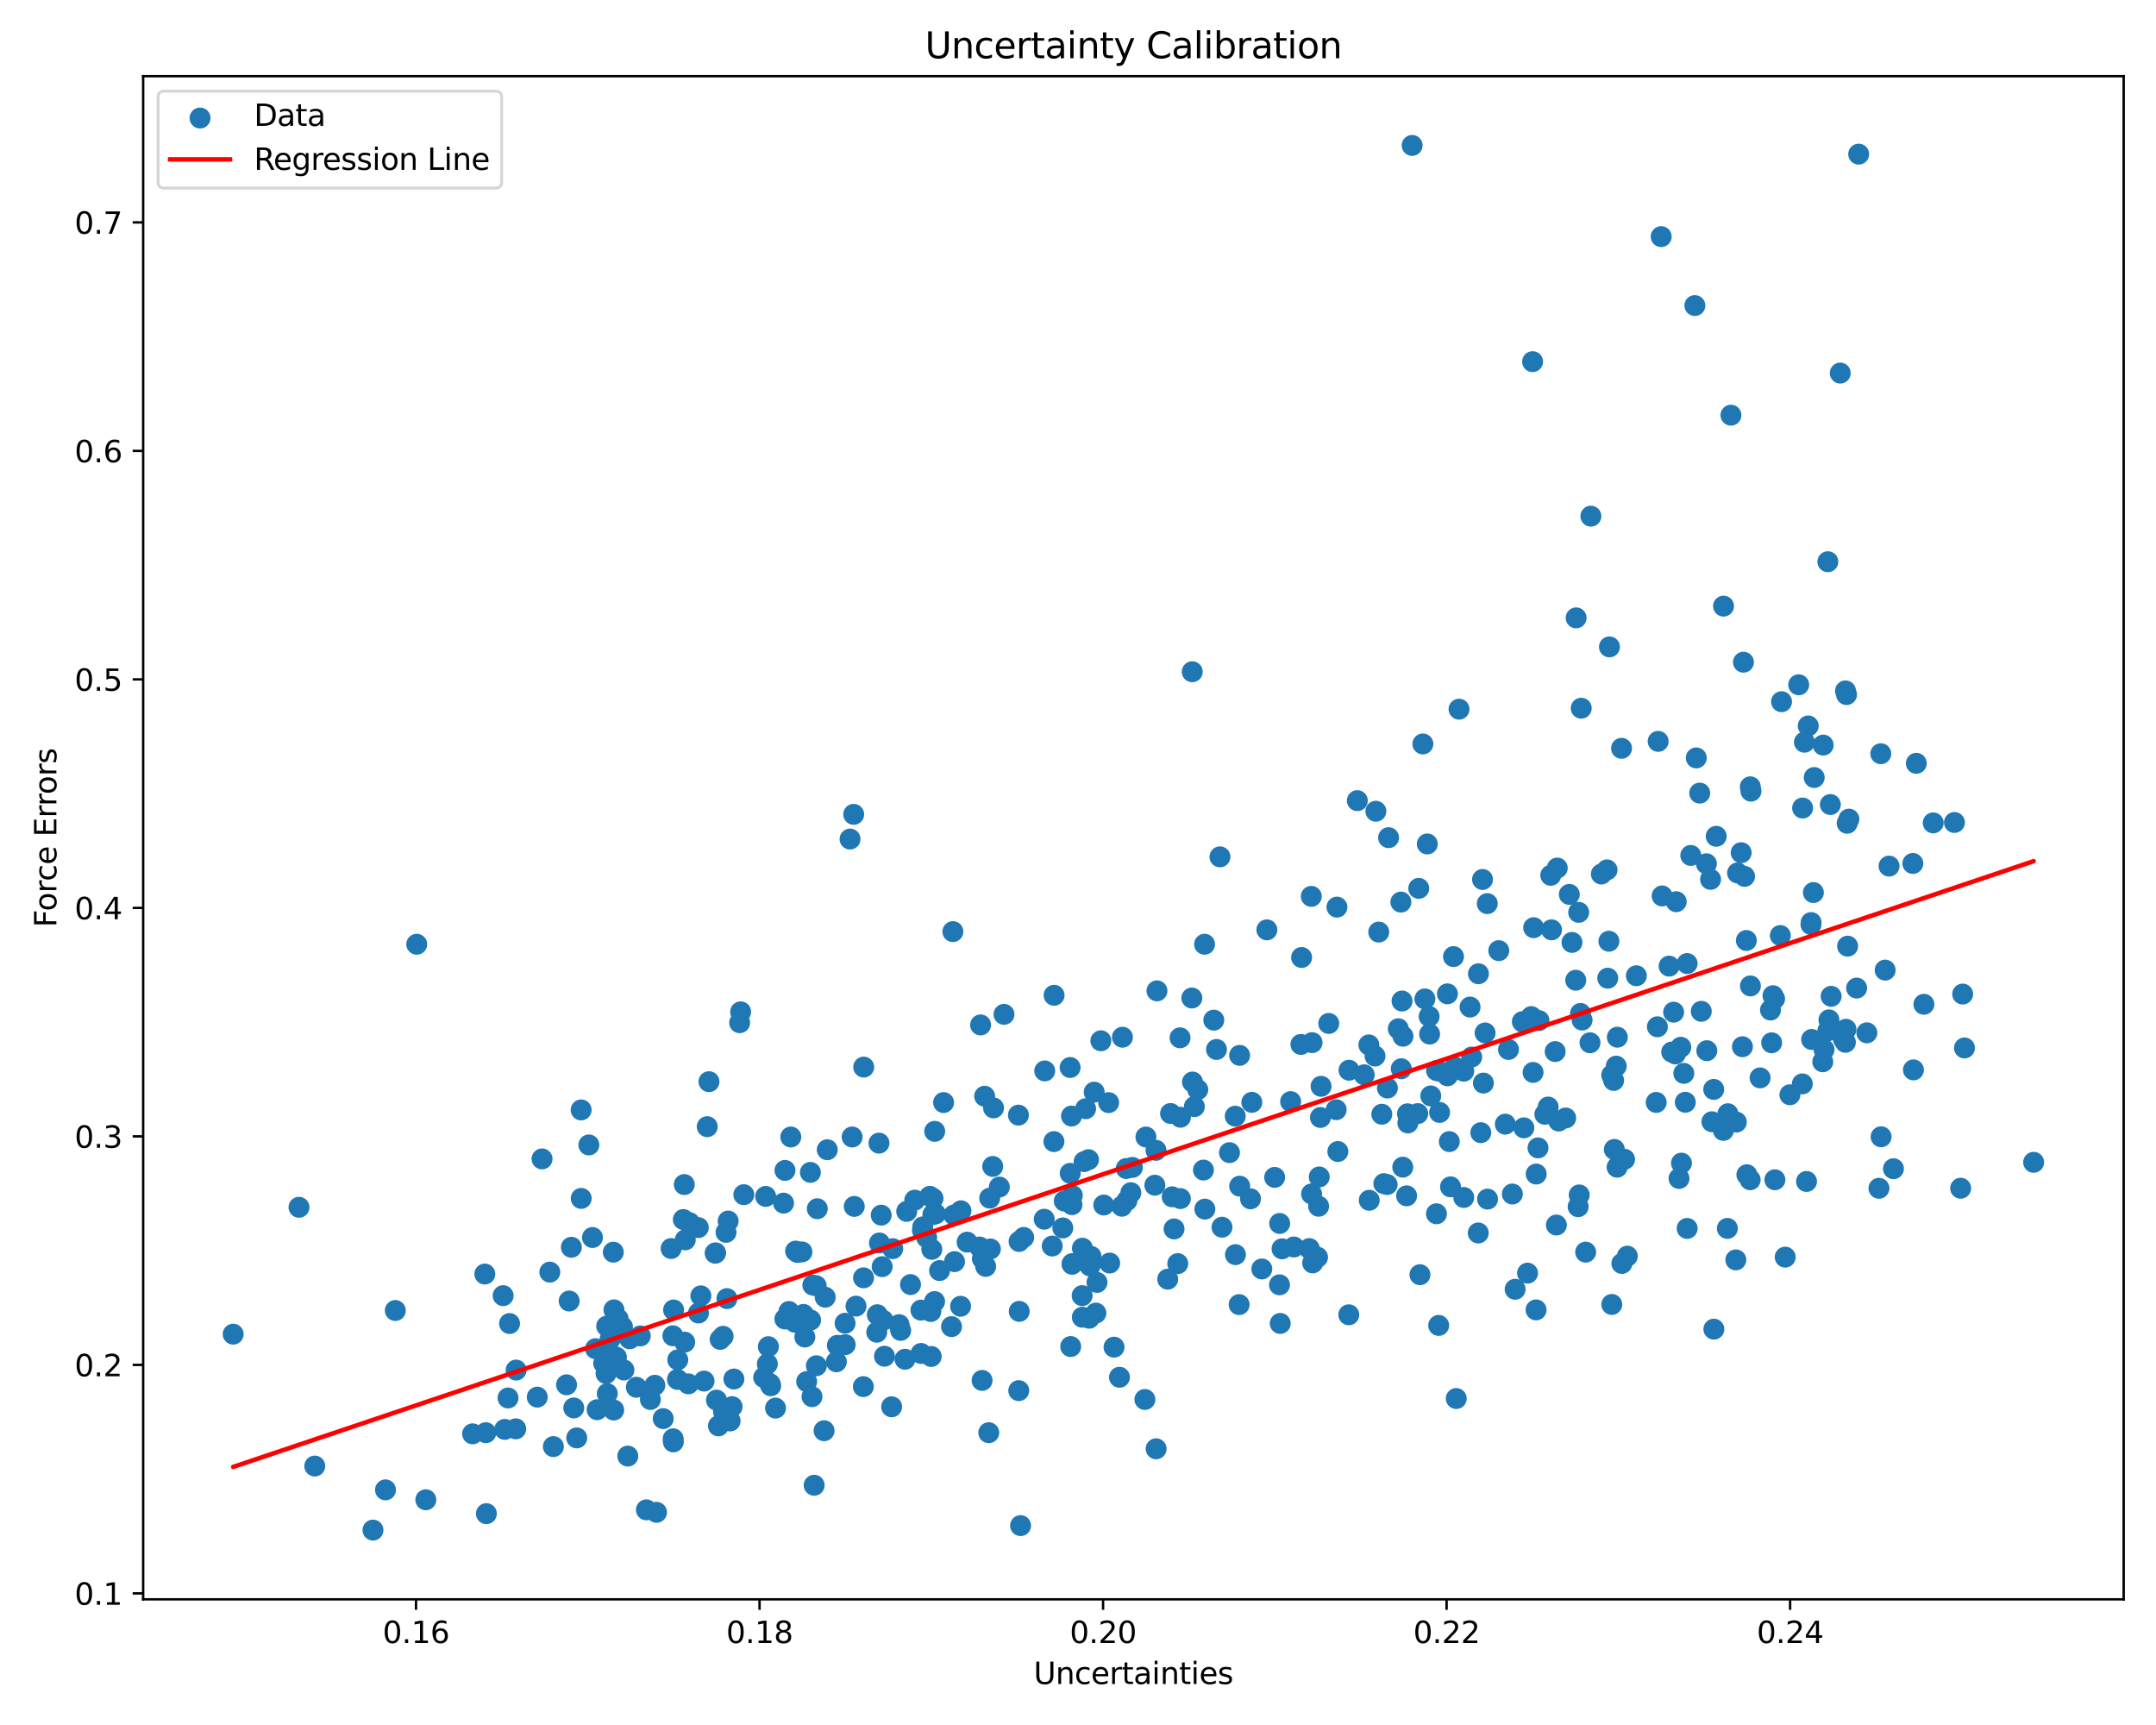 <?xml version="1.0" encoding="utf-8" standalone="no"?>
<!DOCTYPE svg PUBLIC "-//W3C//DTD SVG 1.1//EN"
  "http://www.w3.org/Graphics/SVG/1.1/DTD/svg11.dtd">
<svg xmlns:xlink="http://www.w3.org/1999/xlink" width="720pt" height="576pt" viewBox="0 0 720 576" xmlns="http://www.w3.org/2000/svg" version="1.1">
 <defs>
  <style type="text/css">*{stroke-linejoin: round; stroke-linecap: butt}</style>
 </defs>
 <g id="figure_1">
  <g id="patch_1">
   <path d="M 0 576 
L 720 576 
L 720 0 
L 0 0 
z
" style="fill: #ffffff"/>
  </g>
  <g id="axes_1">
   <g id="patch_2">
    <path d="M 47.81 534.04 
L 709.2 534.04 
L 709.2 25.44 
L 47.81 25.44 
z
" style="fill: #ffffff"/>
   </g>
   <g id="PathCollection_1">
    <defs>
     <path id="mcff086727e" d="M 0 3 
C 0.796 3 1.559 2.684 2.121 2.121 
C 2.684 1.559 3 0.796 3 0 
C 3 -0.796 2.684 -1.559 2.121 -2.121 
C 1.559 -2.684 0.796 -3 0 -3 
C -0.796 -3 -1.559 -2.684 -2.121 -2.121 
C -2.684 -1.559 -3 -0.796 -3 0 
C -3 0.796 -2.684 1.559 -2.121 2.121 
C -1.559 2.684 -0.796 3 0 3 
z
" style="stroke: #1f77b4"/>
    </defs>
    <g clip-path="url(#p28c0524a94)">
     <use xlink:href="#mcff086727e" x="480.749" y="371.456" style="fill: #1f77b4; stroke: #1f77b4"/>
     <use xlink:href="#mcff086727e" x="262.141" y="390.811" style="fill: #1f77b4; stroke: #1f77b4"/>
     <use xlink:href="#mcff086727e" x="453.284" y="267.346" style="fill: #1f77b4; stroke: #1f77b4"/>
     <use xlink:href="#mcff086727e" x="272.938" y="403.608" style="fill: #1f77b4; stroke: #1f77b4"/>
     <use xlink:href="#mcff086727e" x="351.957" y="381.195" style="fill: #1f77b4; stroke: #1f77b4"/>
     <use xlink:href="#mcff086727e" x="297.764" y="469.746" style="fill: #1f77b4; stroke: #1f77b4"/>
     <use xlink:href="#mcff086727e" x="357.564" y="449.626" style="fill: #1f77b4; stroke: #1f77b4"/>
     <use xlink:href="#mcff086727e" x="475.846" y="333.553" style="fill: #1f77b4; stroke: #1f77b4"/>
     <use xlink:href="#mcff086727e" x="327.148" y="416.396" style="fill: #1f77b4; stroke: #1f77b4"/>
     <use xlink:href="#mcff086727e" x="305.491" y="400.743" style="fill: #1f77b4; stroke: #1f77b4"/>
     <use xlink:href="#mcff086727e" x="446.225" y="370.543" style="fill: #1f77b4; stroke: #1f77b4"/>
     <use xlink:href="#mcff086727e" x="526.222" y="327.315" style="fill: #1f77b4; stroke: #1f77b4"/>
     <use xlink:href="#mcff086727e" x="378.174" y="389.817" style="fill: #1f77b4; stroke: #1f77b4"/>
     <use xlink:href="#mcff086727e" x="600.677" y="228.654" style="fill: #1f77b4; stroke: #1f77b4"/>
     <use xlink:href="#mcff086727e" x="567.624" y="264.827" style="fill: #1f77b4; stroke: #1f77b4"/>
     <use xlink:href="#mcff086727e" x="480.448" y="442.574" style="fill: #1f77b4; stroke: #1f77b4"/>
     <use xlink:href="#mcff086727e" x="569.995" y="350.837" style="fill: #1f77b4; stroke: #1f77b4"/>
     <use xlink:href="#mcff086727e" x="468.453" y="389.735" style="fill: #1f77b4; stroke: #1f77b4"/>
     <use xlink:href="#mcff086727e" x="322.972" y="414.765" style="fill: #1f77b4; stroke: #1f77b4"/>
     <use xlink:href="#mcff086727e" x="302.236" y="453.872" style="fill: #1f77b4; stroke: #1f77b4"/>
     <use xlink:href="#mcff086727e" x="546.472" y="325.819" style="fill: #1f77b4; stroke: #1f77b4"/>
     <use xlink:href="#mcff086727e" x="348.719" y="407.112" style="fill: #1f77b4; stroke: #1f77b4"/>
     <use xlink:href="#mcff086727e" x="228.516" y="395.537" style="fill: #1f77b4; stroke: #1f77b4"/>
     <use xlink:href="#mcff086727e" x="318.221" y="311.074" style="fill: #1f77b4; stroke: #1f77b4"/>
     <use xlink:href="#mcff086727e" x="361.477" y="416.793" style="fill: #1f77b4; stroke: #1f77b4"/>
     <use xlink:href="#mcff086727e" x="213.829" y="446.08" style="fill: #1f77b4; stroke: #1f77b4"/>
     <use xlink:href="#mcff086727e" x="427.537" y="441.911" style="fill: #1f77b4; stroke: #1f77b4"/>
     <use xlink:href="#mcff086727e" x="629.548" y="323.938" style="fill: #1f77b4; stroke: #1f77b4"/>
     <use xlink:href="#mcff086727e" x="421.39" y="423.72" style="fill: #1f77b4; stroke: #1f77b4"/>
     <use xlink:href="#mcff086727e" x="539.753" y="355.992" style="fill: #1f77b4; stroke: #1f77b4"/>
     <use xlink:href="#mcff086727e" x="611.515" y="332.681" style="fill: #1f77b4; stroke: #1f77b4"/>
     <use xlink:href="#mcff086727e" x="457.134" y="348.907" style="fill: #1f77b4; stroke: #1f77b4"/>
     <use xlink:href="#mcff086727e" x="236.763" y="361.19" style="fill: #1f77b4; stroke: #1f77b4"/>
     <use xlink:href="#mcff086727e" x="579.856" y="374.679" style="fill: #1f77b4; stroke: #1f77b4"/>
     <use xlink:href="#mcff086727e" x="572.296" y="363.763" style="fill: #1f77b4; stroke: #1f77b4"/>
     <use xlink:href="#mcff086727e" x="340.825" y="509.42" style="fill: #1f77b4; stroke: #1f77b4"/>
     <use xlink:href="#mcff086727e" x="357.394" y="391.789" style="fill: #1f77b4; stroke: #1f77b4"/>
     <use xlink:href="#mcff086727e" x="370.235" y="368.179" style="fill: #1f77b4; stroke: #1f77b4"/>
     <use xlink:href="#mcff086727e" x="413.974" y="352.402" style="fill: #1f77b4; stroke: #1f77b4"/>
     <use xlink:href="#mcff086727e" x="228.656" y="448.157" style="fill: #1f77b4; stroke: #1f77b4"/>
     <use xlink:href="#mcff086727e" x="300.78" y="444.236" style="fill: #1f77b4; stroke: #1f77b4"/>
     <use xlink:href="#mcff086727e" x="272.578" y="429.336" style="fill: #1f77b4; stroke: #1f77b4"/>
     <use xlink:href="#mcff086727e" x="398.154" y="224.305" style="fill: #1f77b4; stroke: #1f77b4"/>
     <use xlink:href="#mcff086727e" x="440.35" y="402.779" style="fill: #1f77b4; stroke: #1f77b4"/>
     <use xlink:href="#mcff086727e" x="605.59" y="298.034" style="fill: #1f77b4; stroke: #1f77b4"/>
     <use xlink:href="#mcff086727e" x="530.981" y="348.192" style="fill: #1f77b4; stroke: #1f77b4"/>
     <use xlink:href="#mcff086727e" x="191.612" y="470.127" style="fill: #1f77b4; stroke: #1f77b4"/>
     <use xlink:href="#mcff086727e" x="279.625" y="449.229" style="fill: #1f77b4; stroke: #1f77b4"/>
     <use xlink:href="#mcff086727e" x="198.879" y="450.345" style="fill: #1f77b4; stroke: #1f77b4"/>
     <use xlink:href="#mcff086727e" x="573.132" y="279.249" style="fill: #1f77b4; stroke: #1f77b4"/>
     <use xlink:href="#mcff086727e" x="394.078" y="346.54" style="fill: #1f77b4; stroke: #1f77b4"/>
     <use xlink:href="#mcff086727e" x="527.201" y="304.641" style="fill: #1f77b4; stroke: #1f77b4"/>
     <use xlink:href="#mcff086727e" x="390.911" y="371.801" style="fill: #1f77b4; stroke: #1f77b4"/>
     <use xlink:href="#mcff086727e" x="431.01" y="367.839" style="fill: #1f77b4; stroke: #1f77b4"/>
     <use xlink:href="#mcff086727e" x="382.686" y="379.668" style="fill: #1f77b4; stroke: #1f77b4"/>
     <use xlink:href="#mcff086727e" x="357.986" y="402.259" style="fill: #1f77b4; stroke: #1f77b4"/>
     <use xlink:href="#mcff086727e" x="575.526" y="377.457" style="fill: #1f77b4; stroke: #1f77b4"/>
     <use xlink:href="#mcff086727e" x="203.754" y="447.145" style="fill: #1f77b4; stroke: #1f77b4"/>
     <use xlink:href="#mcff086727e" x="642.488" y="335.344" style="fill: #1f77b4; stroke: #1f77b4"/>
     <use xlink:href="#mcff086727e" x="511.364" y="339.455" style="fill: #1f77b4; stroke: #1f77b4"/>
     <use xlink:href="#mcff086727e" x="584.553" y="329.216" style="fill: #1f77b4; stroke: #1f77b4"/>
     <use xlink:href="#mcff086727e" x="245.088" y="460.472" style="fill: #1f77b4; stroke: #1f77b4"/>
     <use xlink:href="#mcff086727e" x="591.645" y="348.198" style="fill: #1f77b4; stroke: #1f77b4"/>
     <use xlink:href="#mcff086727e" x="386.09" y="483.774" style="fill: #1f77b4; stroke: #1f77b4"/>
     <use xlink:href="#mcff086727e" x="294.275" y="405.759" style="fill: #1f77b4; stroke: #1f77b4"/>
     <use xlink:href="#mcff086727e" x="386.05" y="384.111" style="fill: #1f77b4; stroke: #1f77b4"/>
     <use xlink:href="#mcff086727e" x="328.818" y="366.041" style="fill: #1f77b4; stroke: #1f77b4"/>
     <use xlink:href="#mcff086727e" x="362.544" y="370.216" style="fill: #1f77b4; stroke: #1f77b4"/>
     <use xlink:href="#mcff086727e" x="557.407" y="322.601" style="fill: #1f77b4; stroke: #1f77b4"/>
     <use xlink:href="#mcff086727e" x="526.355" y="206.316" style="fill: #1f77b4; stroke: #1f77b4"/>
     <use xlink:href="#mcff086727e" x="394.218" y="373.062" style="fill: #1f77b4; stroke: #1f77b4"/>
     <use xlink:href="#mcff086727e" x="386.376" y="330.859" style="fill: #1f77b4; stroke: #1f77b4"/>
     <use xlink:href="#mcff086727e" x="330.742" y="417.044" style="fill: #1f77b4; stroke: #1f77b4"/>
     <use xlink:href="#mcff086727e" x="228.847" y="414.003" style="fill: #1f77b4; stroke: #1f77b4"/>
     <use xlink:href="#mcff086727e" x="510.129" y="425.12" style="fill: #1f77b4; stroke: #1f77b4"/>
     <use xlink:href="#mcff086727e" x="248.397" y="398.923" style="fill: #1f77b4; stroke: #1f77b4"/>
     <use xlink:href="#mcff086727e" x="474.194" y="425.635" style="fill: #1f77b4; stroke: #1f77b4"/>
     <use xlink:href="#mcff086727e" x="592.089" y="332.474" style="fill: #1f77b4; stroke: #1f77b4"/>
     <use xlink:href="#mcff086727e" x="583.201" y="314.042" style="fill: #1f77b4; stroke: #1f77b4"/>
     <use xlink:href="#mcff086727e" x="234.054" y="432.708" style="fill: #1f77b4; stroke: #1f77b4"/>
     <use xlink:href="#mcff086727e" x="293.54" y="381.709" style="fill: #1f77b4; stroke: #1f77b4"/>
     <use xlink:href="#mcff086727e" x="292.98" y="438.999" style="fill: #1f77b4; stroke: #1f77b4"/>
     <use xlink:href="#mcff086727e" x="189.202" y="462.406" style="fill: #1f77b4; stroke: #1f77b4"/>
     <use xlink:href="#mcff086727e" x="142.202" y="500.792" style="fill: #1f77b4; stroke: #1f77b4"/>
     <use xlink:href="#mcff086727e" x="202.605" y="442.82" style="fill: #1f77b4; stroke: #1f77b4"/>
     <use xlink:href="#mcff086727e" x="327.471" y="342.236" style="fill: #1f77b4; stroke: #1f77b4"/>
     <use xlink:href="#mcff086727e" x="477.422" y="345.294" style="fill: #1f77b4; stroke: #1f77b4"/>
     <use xlink:href="#mcff086727e" x="529.534" y="418.107" style="fill: #1f77b4; stroke: #1f77b4"/>
     <use xlink:href="#mcff086727e" x="202.391" y="458.633" style="fill: #1f77b4; stroke: #1f77b4"/>
     <use xlink:href="#mcff086727e" x="365.967" y="438.459" style="fill: #1f77b4; stroke: #1f77b4"/>
     <use xlink:href="#mcff086727e" x="271.887" y="495.946" style="fill: #1f77b4; stroke: #1f77b4"/>
     <use xlink:href="#mcff086727e" x="483.382" y="359.24" style="fill: #1f77b4; stroke: #1f77b4"/>
     <use xlink:href="#mcff086727e" x="616.479" y="343.684" style="fill: #1f77b4; stroke: #1f77b4"/>
     <use xlink:href="#mcff086727e" x="610.778" y="340.55" style="fill: #1f77b4; stroke: #1f77b4"/>
     <use xlink:href="#mcff086727e" x="162.428" y="505.433" style="fill: #1f77b4; stroke: #1f77b4"/>
     <use xlink:href="#mcff086727e" x="317.767" y="442.978" style="fill: #1f77b4; stroke: #1f77b4"/>
     <use xlink:href="#mcff086727e" x="559.779" y="301.089" style="fill: #1f77b4; stroke: #1f77b4"/>
     <use xlink:href="#mcff086727e" x="331.524" y="389.489" style="fill: #1f77b4; stroke: #1f77b4"/>
     <use xlink:href="#mcff086727e" x="495.378" y="361.653" style="fill: #1f77b4; stroke: #1f77b4"/>
     <use xlink:href="#mcff086727e" x="512.975" y="437.391" style="fill: #1f77b4; stroke: #1f77b4"/>
     <use xlink:href="#mcff086727e" x="601.981" y="269.809" style="fill: #1f77b4; stroke: #1f77b4"/>
     <use xlink:href="#mcff086727e" x="333.727" y="396.382" style="fill: #1f77b4; stroke: #1f77b4"/>
     <use xlink:href="#mcff086727e" x="443.739" y="341.745" style="fill: #1f77b4; stroke: #1f77b4"/>
     <use xlink:href="#mcff086727e" x="417.613" y="400.301" style="fill: #1f77b4; stroke: #1f77b4"/>
     <use xlink:href="#mcff086727e" x="428.137" y="416.998" style="fill: #1f77b4; stroke: #1f77b4"/>
     <use xlink:href="#mcff086727e" x="505.051" y="398.7" style="fill: #1f77b4; stroke: #1f77b4"/>
     <use xlink:href="#mcff086727e" x="500.521" y="317.434" style="fill: #1f77b4; stroke: #1f77b4"/>
     <use xlink:href="#mcff086727e" x="308.039" y="410.798" style="fill: #1f77b4; stroke: #1f77b4"/>
     <use xlink:href="#mcff086727e" x="520.531" y="374.33" style="fill: #1f77b4; stroke: #1f77b4"/>
     <use xlink:href="#mcff086727e" x="293.689" y="415.042" style="fill: #1f77b4; stroke: #1f77b4"/>
     <use xlink:href="#mcff086727e" x="566.475" y="253.071" style="fill: #1f77b4; stroke: #1f77b4"/>
     <use xlink:href="#mcff086727e" x="358.109" y="399.179" style="fill: #1f77b4; stroke: #1f77b4"/>
     <use xlink:href="#mcff086727e" x="243.177" y="407.723" style="fill: #1f77b4; stroke: #1f77b4"/>
     <use xlink:href="#mcff086727e" x="538.231" y="358.993" style="fill: #1f77b4; stroke: #1f77b4"/>
     <use xlink:href="#mcff086727e" x="564.639" y="285.646" style="fill: #1f77b4; stroke: #1f77b4"/>
     <use xlink:href="#mcff086727e" x="467.825" y="301.22" style="fill: #1f77b4; stroke: #1f77b4"/>
     <use xlink:href="#mcff086727e" x="581.47" y="284.718" style="fill: #1f77b4; stroke: #1f77b4"/>
     <use xlink:href="#mcff086727e" x="312.434" y="405.324" style="fill: #1f77b4; stroke: #1f77b4"/>
     <use xlink:href="#mcff086727e" x="128.736" y="497.487" style="fill: #1f77b4; stroke: #1f77b4"/>
     <use xlink:href="#mcff086727e" x="495.09" y="293.663" style="fill: #1f77b4; stroke: #1f77b4"/>
     <use xlink:href="#mcff086727e" x="423.076" y="310.483" style="fill: #1f77b4; stroke: #1f77b4"/>
     <use xlink:href="#mcff086727e" x="311.529" y="405.547" style="fill: #1f77b4; stroke: #1f77b4"/>
     <use xlink:href="#mcff086727e" x="639.954" y="254.886" style="fill: #1f77b4; stroke: #1f77b4"/>
     <use xlink:href="#mcff086727e" x="522.863" y="373.31" style="fill: #1f77b4; stroke: #1f77b4"/>
     <use xlink:href="#mcff086727e" x="313.772" y="424.259" style="fill: #1f77b4; stroke: #1f77b4"/>
     <use xlink:href="#mcff086727e" x="534.776" y="291.853" style="fill: #1f77b4; stroke: #1f77b4"/>
     <use xlink:href="#mcff086727e" x="233.204" y="409.901" style="fill: #1f77b4; stroke: #1f77b4"/>
     <use xlink:href="#mcff086727e" x="295.374" y="452.864" style="fill: #1f77b4; stroke: #1f77b4"/>
     <use xlink:href="#mcff086727e" x="267.808" y="418.03" style="fill: #1f77b4; stroke: #1f77b4"/>
     <use xlink:href="#mcff086727e" x="531.276" y="172.357" style="fill: #1f77b4; stroke: #1f77b4"/>
     <use xlink:href="#mcff086727e" x="519.354" y="351.133" style="fill: #1f77b4; stroke: #1f77b4"/>
     <use xlink:href="#mcff086727e" x="238.985" y="418.349" style="fill: #1f77b4; stroke: #1f77b4"/>
     <use xlink:href="#mcff086727e" x="391.455" y="399.633" style="fill: #1f77b4; stroke: #1f77b4"/>
     <use xlink:href="#mcff086727e" x="265.466" y="441.524" style="fill: #1f77b4; stroke: #1f77b4"/>
     <use xlink:href="#mcff086727e" x="617.438" y="273.521" style="fill: #1f77b4; stroke: #1f77b4"/>
     <use xlink:href="#mcff086727e" x="205.026" y="441.352" style="fill: #1f77b4; stroke: #1f77b4"/>
     <use xlink:href="#mcff086727e" x="242.466" y="411.489" style="fill: #1f77b4; stroke: #1f77b4"/>
     <use xlink:href="#mcff086727e" x="335.29" y="338.701" style="fill: #1f77b4; stroke: #1f77b4"/>
     <use xlink:href="#mcff086727e" x="224.868" y="481.457" style="fill: #1f77b4; stroke: #1f77b4"/>
     <use xlink:href="#mcff086727e" x="592.732" y="393.944" style="fill: #1f77b4; stroke: #1f77b4"/>
     <use xlink:href="#mcff086727e" x="488.823" y="399.847" style="fill: #1f77b4; stroke: #1f77b4"/>
     <use xlink:href="#mcff086727e" x="270.703" y="440.78" style="fill: #1f77b4; stroke: #1f77b4"/>
     <use xlink:href="#mcff086727e" x="282.218" y="441.841" style="fill: #1f77b4; stroke: #1f77b4"/>
     <use xlink:href="#mcff086727e" x="483.37" y="331.859" style="fill: #1f77b4; stroke: #1f77b4"/>
     <use xlink:href="#mcff086727e" x="206.435" y="440.382" style="fill: #1f77b4; stroke: #1f77b4"/>
     <use xlink:href="#mcff086727e" x="255.703" y="399.498" style="fill: #1f77b4; stroke: #1f77b4"/>
     <use xlink:href="#mcff086727e" x="463.234" y="395.526" style="fill: #1f77b4; stroke: #1f77b4"/>
     <use xlink:href="#mcff086727e" x="328.066" y="420.295" style="fill: #1f77b4; stroke: #1f77b4"/>
     <use xlink:href="#mcff086727e" x="235.124" y="461.164" style="fill: #1f77b4; stroke: #1f77b4"/>
     <use xlink:href="#mcff086727e" x="517.876" y="292.274" style="fill: #1f77b4; stroke: #1f77b4"/>
     <use xlink:href="#mcff086727e" x="654.763" y="396.766" style="fill: #1f77b4; stroke: #1f77b4"/>
     <use xlink:href="#mcff086727e" x="263.47" y="437.924" style="fill: #1f77b4; stroke: #1f77b4"/>
     <use xlink:href="#mcff086727e" x="604.782" y="308.705" style="fill: #1f77b4; stroke: #1f77b4"/>
     <use xlink:href="#mcff086727e" x="275.201" y="477.732" style="fill: #1f77b4; stroke: #1f77b4"/>
     <use xlink:href="#mcff086727e" x="370.578" y="421.751" style="fill: #1f77b4; stroke: #1f77b4"/>
     <use xlink:href="#mcff086727e" x="584.474" y="393.939" style="fill: #1f77b4; stroke: #1f77b4"/>
     <use xlink:href="#mcff086727e" x="310.522" y="399.464" style="fill: #1f77b4; stroke: #1f77b4"/>
     <use xlink:href="#mcff086727e" x="508.776" y="341.419" style="fill: #1f77b4; stroke: #1f77b4"/>
     <use xlink:href="#mcff086727e" x="307.592" y="451.934" style="fill: #1f77b4; stroke: #1f77b4"/>
     <use xlink:href="#mcff086727e" x="352.014" y="332.332" style="fill: #1f77b4; stroke: #1f77b4"/>
     <use xlink:href="#mcff086727e" x="581.888" y="349.519" style="fill: #1f77b4; stroke: #1f77b4"/>
     <use xlink:href="#mcff086727e" x="292.792" y="444.845" style="fill: #1f77b4; stroke: #1f77b4"/>
     <use xlink:href="#mcff086727e" x="488.829" y="357.673" style="fill: #1f77b4; stroke: #1f77b4"/>
     <use xlink:href="#mcff086727e" x="354.93" y="410.026" style="fill: #1f77b4; stroke: #1f77b4"/>
     <use xlink:href="#mcff086727e" x="524.963" y="314.684" style="fill: #1f77b4; stroke: #1f77b4"/>
     <use xlink:href="#mcff086727e" x="169.66" y="466.803" style="fill: #1f77b4; stroke: #1f77b4"/>
     <use xlink:href="#mcff086727e" x="542.526" y="387.098" style="fill: #1f77b4; stroke: #1f77b4"/>
     <use xlink:href="#mcff086727e" x="271.45" y="429.112" style="fill: #1f77b4; stroke: #1f77b4"/>
     <use xlink:href="#mcff086727e" x="554.759" y="79.014" style="fill: #1f77b4; stroke: #1f77b4"/>
     <use xlink:href="#mcff086727e" x="311.582" y="400.145" style="fill: #1f77b4; stroke: #1f77b4"/>
     <use xlink:href="#mcff086727e" x="376.109" y="390.178" style="fill: #1f77b4; stroke: #1f77b4"/>
     <use xlink:href="#mcff086727e" x="294.88" y="440.861" style="fill: #1f77b4; stroke: #1f77b4"/>
     <use xlink:href="#mcff086727e" x="562.313" y="358.414" style="fill: #1f77b4; stroke: #1f77b4"/>
     <use xlink:href="#mcff086727e" x="310.979" y="452.945" style="fill: #1f77b4; stroke: #1f77b4"/>
     <use xlink:href="#mcff086727e" x="473.467" y="371.844" style="fill: #1f77b4; stroke: #1f77b4"/>
     <use xlink:href="#mcff086727e" x="576.85" y="410.183" style="fill: #1f77b4; stroke: #1f77b4"/>
     <use xlink:href="#mcff086727e" x="309.466" y="413.236" style="fill: #1f77b4; stroke: #1f77b4"/>
     <use xlink:href="#mcff086727e" x="168.568" y="477.292" style="fill: #1f77b4; stroke: #1f77b4"/>
     <use xlink:href="#mcff086727e" x="364.35" y="419.513" style="fill: #1f77b4; stroke: #1f77b4"/>
     <use xlink:href="#mcff086727e" x="363.501" y="387.232" style="fill: #1f77b4; stroke: #1f77b4"/>
     <use xlink:href="#mcff086727e" x="179.416" y="466.521" style="fill: #1f77b4; stroke: #1f77b4"/>
     <use xlink:href="#mcff086727e" x="608.86" y="248.792" style="fill: #1f77b4; stroke: #1f77b4"/>
     <use xlink:href="#mcff086727e" x="463.327" y="363.307" style="fill: #1f77b4; stroke: #1f77b4"/>
     <use xlink:href="#mcff086727e" x="157.823" y="478.776" style="fill: #1f77b4; stroke: #1f77b4"/>
     <use xlink:href="#mcff086727e" x="638.795" y="288.317" style="fill: #1f77b4; stroke: #1f77b4"/>
     <use xlink:href="#mcff086727e" x="341.866" y="413.194" style="fill: #1f77b4; stroke: #1f77b4"/>
     <use xlink:href="#mcff086727e" x="568.147" y="337.692" style="fill: #1f77b4; stroke: #1f77b4"/>
     <use xlink:href="#mcff086727e" x="224.707" y="446.039" style="fill: #1f77b4; stroke: #1f77b4"/>
     <use xlink:href="#mcff086727e" x="623.445" y="344.872" style="fill: #1f77b4; stroke: #1f77b4"/>
     <use xlink:href="#mcff086727e" x="513.017" y="392.03" style="fill: #1f77b4; stroke: #1f77b4"/>
     <use xlink:href="#mcff086727e" x="446.778" y="384.506" style="fill: #1f77b4; stroke: #1f77b4"/>
     <use xlink:href="#mcff086727e" x="364.004" y="422.71" style="fill: #1f77b4; stroke: #1f77b4"/>
     <use xlink:href="#mcff086727e" x="408.084" y="409.784" style="fill: #1f77b4; stroke: #1f77b4"/>
     <use xlink:href="#mcff086727e" x="520.052" y="289.85" style="fill: #1f77b4; stroke: #1f77b4"/>
     <use xlink:href="#mcff086727e" x="265.699" y="417.761" style="fill: #1f77b4; stroke: #1f77b4"/>
     <use xlink:href="#mcff086727e" x="630.851" y="289.205" style="fill: #1f77b4; stroke: #1f77b4"/>
     <use xlink:href="#mcff086727e" x="652.694" y="274.635" style="fill: #1f77b4; stroke: #1f77b4"/>
     <use xlink:href="#mcff086727e" x="536.911" y="326.631" style="fill: #1f77b4; stroke: #1f77b4"/>
     <use xlink:href="#mcff086727e" x="394.194" y="400.223" style="fill: #1f77b4; stroke: #1f77b4"/>
     <use xlink:href="#mcff086727e" x="537.479" y="216.006" style="fill: #1f77b4; stroke: #1f77b4"/>
     <use xlink:href="#mcff086727e" x="398.858" y="369.522" style="fill: #1f77b4; stroke: #1f77b4"/>
     <use xlink:href="#mcff086727e" x="329.167" y="422.859" style="fill: #1f77b4; stroke: #1f77b4"/>
     <use xlink:href="#mcff086727e" x="438.364" y="421.706" style="fill: #1f77b4; stroke: #1f77b4"/>
     <use xlink:href="#mcff086727e" x="262.106" y="440.423" style="fill: #1f77b4; stroke: #1f77b4"/>
     <use xlink:href="#mcff086727e" x="508.387" y="341.151" style="fill: #1f77b4; stroke: #1f77b4"/>
     <use xlink:href="#mcff086727e" x="558.26" y="351.293" style="fill: #1f77b4; stroke: #1f77b4"/>
     <use xlink:href="#mcff086727e" x="582.225" y="221.116" style="fill: #1f77b4; stroke: #1f77b4"/>
     <use xlink:href="#mcff086727e" x="340.322" y="414.544" style="fill: #1f77b4; stroke: #1f77b4"/>
     <use xlink:href="#mcff086727e" x="479.707" y="405.299" style="fill: #1f77b4; stroke: #1f77b4"/>
     <use xlink:href="#mcff086727e" x="162.243" y="478.403" style="fill: #1f77b4; stroke: #1f77b4"/>
     <use xlink:href="#mcff086727e" x="255.034" y="459.931" style="fill: #1f77b4; stroke: #1f77b4"/>
     <use xlink:href="#mcff086727e" x="224.126" y="416.895" style="fill: #1f77b4; stroke: #1f77b4"/>
     <use xlink:href="#mcff086727e" x="285.281" y="402.835" style="fill: #1f77b4; stroke: #1f77b4"/>
     <use xlink:href="#mcff086727e" x="587.792" y="359.917" style="fill: #1f77b4; stroke: #1f77b4"/>
     <use xlink:href="#mcff086727e" x="437.913" y="299.302" style="fill: #1f77b4; stroke: #1f77b4"/>
     <use xlink:href="#mcff086727e" x="468.207" y="334.255" style="fill: #1f77b4; stroke: #1f77b4"/>
     <use xlink:href="#mcff086727e" x="257.385" y="462.729" style="fill: #1f77b4; stroke: #1f77b4"/>
     <use xlink:href="#mcff086727e" x="469.74" y="399.307" style="fill: #1f77b4; stroke: #1f77b4"/>
     <use xlink:href="#mcff086727e" x="627.477" y="396.786" style="fill: #1f77b4; stroke: #1f77b4"/>
     <use xlink:href="#mcff086727e" x="210.282" y="447.046" style="fill: #1f77b4; stroke: #1f77b4"/>
     <use xlink:href="#mcff086727e" x="238.824" y="418.452" style="fill: #1f77b4; stroke: #1f77b4"/>
     <use xlink:href="#mcff086727e" x="183.611" y="424.779" style="fill: #1f77b4; stroke: #1f77b4"/>
     <use xlink:href="#mcff086727e" x="494.519" y="378.214" style="fill: #1f77b4; stroke: #1f77b4"/>
     <use xlink:href="#mcff086727e" x="571.698" y="374.565" style="fill: #1f77b4; stroke: #1f77b4"/>
     <use xlink:href="#mcff086727e" x="361.446" y="439.842" style="fill: #1f77b4; stroke: #1f77b4"/>
     <use xlink:href="#mcff086727e" x="584.746" y="264.172" style="fill: #1f77b4; stroke: #1f77b4"/>
     <use xlink:href="#mcff086727e" x="603.292" y="394.504" style="fill: #1f77b4; stroke: #1f77b4"/>
     <use xlink:href="#mcff086727e" x="197.861" y="413.22" style="fill: #1f77b4; stroke: #1f77b4"/>
     <use xlink:href="#mcff086727e" x="264.093" y="379.653" style="fill: #1f77b4; stroke: #1f77b4"/>
     <use xlink:href="#mcff086727e" x="241.621" y="471.374" style="fill: #1f77b4; stroke: #1f77b4"/>
     <use xlink:href="#mcff086727e" x="541.623" y="421.883" style="fill: #1f77b4; stroke: #1f77b4"/>
     <use xlink:href="#mcff086727e" x="275.584" y="433.159" style="fill: #1f77b4; stroke: #1f77b4"/>
     <use xlink:href="#mcff086727e" x="439.998" y="419.802" style="fill: #1f77b4; stroke: #1f77b4"/>
     <use xlink:href="#mcff086727e" x="460.433" y="311.237" style="fill: #1f77b4; stroke: #1f77b4"/>
     <use xlink:href="#mcff086727e" x="302.794" y="404.499" style="fill: #1f77b4; stroke: #1f77b4"/>
     <use xlink:href="#mcff086727e" x="438.171" y="348.15" style="fill: #1f77b4; stroke: #1f77b4"/>
     <use xlink:href="#mcff086727e" x="300.242" y="442.316" style="fill: #1f77b4; stroke: #1f77b4"/>
     <use xlink:href="#mcff086727e" x="575.58" y="202.393" style="fill: #1f77b4; stroke: #1f77b4"/>
     <use xlink:href="#mcff086727e" x="311.174" y="417.168" style="fill: #1f77b4; stroke: #1f77b4"/>
     <use xlink:href="#mcff086727e" x="330.201" y="478.402" style="fill: #1f77b4; stroke: #1f77b4"/>
     <use xlink:href="#mcff086727e" x="247.338" y="337.869" style="fill: #1f77b4; stroke: #1f77b4"/>
     <use xlink:href="#mcff086727e" x="410.588" y="384.879" style="fill: #1f77b4; stroke: #1f77b4"/>
     <use xlink:href="#mcff086727e" x="242.757" y="433.618" style="fill: #1f77b4; stroke: #1f77b4"/>
     <use xlink:href="#mcff086727e" x="161.905" y="425.417" style="fill: #1f77b4; stroke: #1f77b4"/>
     <use xlink:href="#mcff086727e" x="616.314" y="230.702" style="fill: #1f77b4; stroke: #1f77b4"/>
     <use xlink:href="#mcff086727e" x="518.13" y="310.479" style="fill: #1f77b4; stroke: #1f77b4"/>
     <use xlink:href="#mcff086727e" x="455.582" y="358.884" style="fill: #1f77b4; stroke: #1f77b4"/>
     <use xlink:href="#mcff086727e" x="181.017" y="386.977" style="fill: #1f77b4; stroke: #1f77b4"/>
     <use xlink:href="#mcff086727e" x="340.217" y="464.351" style="fill: #1f77b4; stroke: #1f77b4"/>
     <use xlink:href="#mcff086727e" x="476.647" y="281.807" style="fill: #1f77b4; stroke: #1f77b4"/>
     <use xlink:href="#mcff086727e" x="229.876" y="462.085" style="fill: #1f77b4; stroke: #1f77b4"/>
     <use xlink:href="#mcff086727e" x="219.249" y="504.979" style="fill: #1f77b4; stroke: #1f77b4"/>
     <use xlink:href="#mcff086727e" x="616.279" y="348.039" style="fill: #1f77b4; stroke: #1f77b4"/>
     <use xlink:href="#mcff086727e" x="584.518" y="262.733" style="fill: #1f77b4; stroke: #1f77b4"/>
     <use xlink:href="#mcff086727e" x="382.338" y="467.302" style="fill: #1f77b4; stroke: #1f77b4"/>
     <use xlink:href="#mcff086727e" x="480.518" y="357.643" style="fill: #1f77b4; stroke: #1f77b4"/>
     <use xlink:href="#mcff086727e" x="236.18" y="376.207" style="fill: #1f77b4; stroke: #1f77b4"/>
     <use xlink:href="#mcff086727e" x="282.253" y="448.989" style="fill: #1f77b4; stroke: #1f77b4"/>
     <use xlink:href="#mcff086727e" x="432.09" y="416.382" style="fill: #1f77b4; stroke: #1f77b4"/>
     <use xlink:href="#mcff086727e" x="239.927" y="476.12" style="fill: #1f77b4; stroke: #1f77b4"/>
     <use xlink:href="#mcff086727e" x="577.034" y="371.897" style="fill: #1f77b4; stroke: #1f77b4"/>
     <use xlink:href="#mcff086727e" x="194.096" y="400.166" style="fill: #1f77b4; stroke: #1f77b4"/>
     <use xlink:href="#mcff086727e" x="614.549" y="124.571" style="fill: #1f77b4; stroke: #1f77b4"/>
     <use xlink:href="#mcff086727e" x="308.155" y="409.689" style="fill: #1f77b4; stroke: #1f77b4"/>
     <use xlink:href="#mcff086727e" x="389.958" y="427.136" style="fill: #1f77b4; stroke: #1f77b4"/>
     <use xlink:href="#mcff086727e" x="244.484" y="469.692" style="fill: #1f77b4; stroke: #1f77b4"/>
     <use xlink:href="#mcff086727e" x="495.953" y="344.912" style="fill: #1f77b4; stroke: #1f77b4"/>
     <use xlink:href="#mcff086727e" x="358.055" y="421.942" style="fill: #1f77b4; stroke: #1f77b4"/>
     <use xlink:href="#mcff086727e" x="434.668" y="319.711" style="fill: #1f77b4; stroke: #1f77b4"/>
     <use xlink:href="#mcff086727e" x="524.074" y="298.656" style="fill: #1f77b4; stroke: #1f77b4"/>
     <use xlink:href="#mcff086727e" x="597.739" y="365.559" style="fill: #1f77b4; stroke: #1f77b4"/>
     <use xlink:href="#mcff086727e" x="405.35" y="340.639" style="fill: #1f77b4; stroke: #1f77b4"/>
     <use xlink:href="#mcff086727e" x="487.246" y="236.803" style="fill: #1f77b4; stroke: #1f77b4"/>
     <use xlink:href="#mcff086727e" x="505.983" y="430.504" style="fill: #1f77b4; stroke: #1f77b4"/>
     <use xlink:href="#mcff086727e" x="320.9" y="404.302" style="fill: #1f77b4; stroke: #1f77b4"/>
     <use xlink:href="#mcff086727e" x="594.542" y="312.38" style="fill: #1f77b4; stroke: #1f77b4"/>
     <use xlink:href="#mcff086727e" x="427.349" y="408.525" style="fill: #1f77b4; stroke: #1f77b4"/>
     <use xlink:href="#mcff086727e" x="555.071" y="299.166" style="fill: #1f77b4; stroke: #1f77b4"/>
     <use xlink:href="#mcff086727e" x="511.971" y="358.097" style="fill: #1f77b4; stroke: #1f77b4"/>
     <use xlink:href="#mcff086727e" x="243.831" y="474.479" style="fill: #1f77b4; stroke: #1f77b4"/>
     <use xlink:href="#mcff086727e" x="266.309" y="418.211" style="fill: #1f77b4; stroke: #1f77b4"/>
     <use xlink:href="#mcff086727e" x="168.029" y="432.633" style="fill: #1f77b4; stroke: #1f77b4"/>
     <use xlink:href="#mcff086727e" x="553.744" y="247.551" style="fill: #1f77b4; stroke: #1f77b4"/>
     <use xlink:href="#mcff086727e" x="372.036" y="449.836" style="fill: #1f77b4; stroke: #1f77b4"/>
     <use xlink:href="#mcff086727e" x="172.248" y="477.106" style="fill: #1f77b4; stroke: #1f77b4"/>
     <use xlink:href="#mcff086727e" x="209.653" y="486.203" style="fill: #1f77b4; stroke: #1f77b4"/>
     <use xlink:href="#mcff086727e" x="276.27" y="383.909" style="fill: #1f77b4; stroke: #1f77b4"/>
     <use xlink:href="#mcff086727e" x="207.88" y="443.067" style="fill: #1f77b4; stroke: #1f77b4"/>
     <use xlink:href="#mcff086727e" x="272.638" y="456.037" style="fill: #1f77b4; stroke: #1f77b4"/>
     <use xlink:href="#mcff086727e" x="312.146" y="377.771" style="fill: #1f77b4; stroke: #1f77b4"/>
     <use xlink:href="#mcff086727e" x="233.251" y="438.435" style="fill: #1f77b4; stroke: #1f77b4"/>
     <use xlink:href="#mcff086727e" x="543.452" y="419.444" style="fill: #1f77b4; stroke: #1f77b4"/>
     <use xlink:href="#mcff086727e" x="462.136" y="395.235" style="fill: #1f77b4; stroke: #1f77b4"/>
     <use xlink:href="#mcff086727e" x="99.854" y="403.127" style="fill: #1f77b4; stroke: #1f77b4"/>
     <use xlink:href="#mcff086727e" x="412.582" y="418.94" style="fill: #1f77b4; stroke: #1f77b4"/>
     <use xlink:href="#mcff086727e" x="553.088" y="368.113" style="fill: #1f77b4; stroke: #1f77b4"/>
     <use xlink:href="#mcff086727e" x="503.761" y="350.429" style="fill: #1f77b4; stroke: #1f77b4"/>
     <use xlink:href="#mcff086727e" x="283.872" y="280.174" style="fill: #1f77b4; stroke: #1f77b4"/>
     <use xlink:href="#mcff086727e" x="139.169" y="315.297" style="fill: #1f77b4; stroke: #1f77b4"/>
     <use xlink:href="#mcff086727e" x="368.602" y="402.377" style="fill: #1f77b4; stroke: #1f77b4"/>
     <use xlink:href="#mcff086727e" x="217.2" y="467.3" style="fill: #1f77b4; stroke: #1f77b4"/>
     <use xlink:href="#mcff086727e" x="466.963" y="343.516" style="fill: #1f77b4; stroke: #1f77b4"/>
     <use xlink:href="#mcff086727e" x="572.352" y="443.82" style="fill: #1f77b4; stroke: #1f77b4"/>
     <use xlink:href="#mcff086727e" x="247.005" y="341.494" style="fill: #1f77b4; stroke: #1f77b4"/>
     <use xlink:href="#mcff086727e" x="355.405" y="401.041" style="fill: #1f77b4; stroke: #1f77b4"/>
     <use xlink:href="#mcff086727e" x="312.109" y="434.605" style="fill: #1f77b4; stroke: #1f77b4"/>
     <use xlink:href="#mcff086727e" x="393.313" y="421.937" style="fill: #1f77b4; stroke: #1f77b4"/>
     <use xlink:href="#mcff086727e" x="601.889" y="361.921" style="fill: #1f77b4; stroke: #1f77b4"/>
     <use xlink:href="#mcff086727e" x="441.169" y="362.737" style="fill: #1f77b4; stroke: #1f77b4"/>
     <use xlink:href="#mcff086727e" x="645.598" y="274.772" style="fill: #1f77b4; stroke: #1f77b4"/>
     <use xlink:href="#mcff086727e" x="655.436" y="331.93" style="fill: #1f77b4; stroke: #1f77b4"/>
     <use xlink:href="#mcff086727e" x="578.056" y="138.636" style="fill: #1f77b4; stroke: #1f77b4"/>
     <use xlink:href="#mcff086727e" x="470.152" y="374.965" style="fill: #1f77b4; stroke: #1f77b4"/>
     <use xlink:href="#mcff086727e" x="553.488" y="342.858" style="fill: #1f77b4; stroke: #1f77b4"/>
     <use xlink:href="#mcff086727e" x="583.37" y="392.264" style="fill: #1f77b4; stroke: #1f77b4"/>
     <use xlink:href="#mcff086727e" x="241.489" y="446.201" style="fill: #1f77b4; stroke: #1f77b4"/>
     <use xlink:href="#mcff086727e" x="376.342" y="400.895" style="fill: #1f77b4; stroke: #1f77b4"/>
     <use xlink:href="#mcff086727e" x="440.562" y="392.997" style="fill: #1f77b4; stroke: #1f77b4"/>
     <use xlink:href="#mcff086727e" x="374.642" y="402.777" style="fill: #1f77b4; stroke: #1f77b4"/>
     <use xlink:href="#mcff086727e" x="656.038" y="349.923" style="fill: #1f77b4; stroke: #1f77b4"/>
     <use xlink:href="#mcff086727e" x="566.002" y="102.028" style="fill: #1f77b4; stroke: #1f77b4"/>
     <use xlink:href="#mcff086727e" x="357.37" y="356.451" style="fill: #1f77b4; stroke: #1f77b4"/>
     <use xlink:href="#mcff086727e" x="192.608" y="480.133" style="fill: #1f77b4; stroke: #1f77b4"/>
     <use xlink:href="#mcff086727e" x="239.266" y="467.514" style="fill: #1f77b4; stroke: #1f77b4"/>
     <use xlink:href="#mcff086727e" x="228.195" y="407.215" style="fill: #1f77b4; stroke: #1f77b4"/>
     <use xlink:href="#mcff086727e" x="605.859" y="259.624" style="fill: #1f77b4; stroke: #1f77b4"/>
     <use xlink:href="#mcff086727e" x="463.72" y="279.706" style="fill: #1f77b4; stroke: #1f77b4"/>
     <use xlink:href="#mcff086727e" x="196.654" y="382.31" style="fill: #1f77b4; stroke: #1f77b4"/>
     <use xlink:href="#mcff086727e" x="363.743" y="440.172" style="fill: #1f77b4; stroke: #1f77b4"/>
     <use xlink:href="#mcff086727e" x="450.43" y="439.023" style="fill: #1f77b4; stroke: #1f77b4"/>
     <use xlink:href="#mcff086727e" x="470.034" y="371.917" style="fill: #1f77b4; stroke: #1f77b4"/>
     <use xlink:href="#mcff086727e" x="459.19" y="352.623" style="fill: #1f77b4; stroke: #1f77b4"/>
     <use xlink:href="#mcff086727e" x="493.665" y="411.709" style="fill: #1f77b4; stroke: #1f77b4"/>
     <use xlink:href="#mcff086727e" x="304.067" y="428.937" style="fill: #1f77b4; stroke: #1f77b4"/>
     <use xlink:href="#mcff086727e" x="486.318" y="466.983" style="fill: #1f77b4; stroke: #1f77b4"/>
     <use xlink:href="#mcff086727e" x="473.79" y="296.637" style="fill: #1f77b4; stroke: #1f77b4"/>
     <use xlink:href="#mcff086727e" x="199.409" y="470.717" style="fill: #1f77b4; stroke: #1f77b4"/>
     <use xlink:href="#mcff086727e" x="418.048" y="368.083" style="fill: #1f77b4; stroke: #1f77b4"/>
     <use xlink:href="#mcff086727e" x="208.36" y="457.464" style="fill: #1f77b4; stroke: #1f77b4"/>
     <use xlink:href="#mcff086727e" x="204.95" y="470.826" style="fill: #1f77b4; stroke: #1f77b4"/>
     <use xlink:href="#mcff086727e" x="358.019" y="422.159" style="fill: #1f77b4; stroke: #1f77b4"/>
     <use xlink:href="#mcff086727e" x="679.137" y="388.115" style="fill: #1f77b4; stroke: #1f77b4"/>
     <use xlink:href="#mcff086727e" x="638.997" y="357.249" style="fill: #1f77b4; stroke: #1f77b4"/>
     <use xlink:href="#mcff086727e" x="288.318" y="463.009" style="fill: #1f77b4; stroke: #1f77b4"/>
     <use xlink:href="#mcff086727e" x="204.816" y="418.114" style="fill: #1f77b4; stroke: #1f77b4"/>
     <use xlink:href="#mcff086727e" x="490.93" y="336.265" style="fill: #1f77b4; stroke: #1f77b4"/>
     <use xlink:href="#mcff086727e" x="340.105" y="372.356" style="fill: #1f77b4; stroke: #1f77b4"/>
     <use xlink:href="#mcff086727e" x="515.914" y="372.074" style="fill: #1f77b4; stroke: #1f77b4"/>
     <use xlink:href="#mcff086727e" x="459.474" y="270.885" style="fill: #1f77b4; stroke: #1f77b4"/>
     <use xlink:href="#mcff086727e" x="407.405" y="286.112" style="fill: #1f77b4; stroke: #1f77b4"/>
     <use xlink:href="#mcff086727e" x="558.913" y="337.979" style="fill: #1f77b4; stroke: #1f77b4"/>
     <use xlink:href="#mcff086727e" x="616.65" y="231.919" style="fill: #1f77b4; stroke: #1f77b4"/>
     <use xlink:href="#mcff086727e" x="318.764" y="421.275" style="fill: #1f77b4; stroke: #1f77b4"/>
     <use xlink:href="#mcff086727e" x="373.851" y="459.885" style="fill: #1f77b4; stroke: #1f77b4"/>
     <use xlink:href="#mcff086727e" x="331.794" y="369.939" style="fill: #1f77b4; stroke: #1f77b4"/>
     <use xlink:href="#mcff086727e" x="541.519" y="249.878" style="fill: #1f77b4; stroke: #1f77b4"/>
     <use xlink:href="#mcff086727e" x="540.031" y="389.746" style="fill: #1f77b4; stroke: #1f77b4"/>
     <use xlink:href="#mcff086727e" x="496.767" y="400.397" style="fill: #1f77b4; stroke: #1f77b4"/>
     <use xlink:href="#mcff086727e" x="479.724" y="357.456" style="fill: #1f77b4; stroke: #1f77b4"/>
     <use xlink:href="#mcff086727e" x="279.3" y="454.711" style="fill: #1f77b4; stroke: #1f77b4"/>
     <use xlink:href="#mcff086727e" x="224.799" y="480.438" style="fill: #1f77b4; stroke: #1f77b4"/>
     <use xlink:href="#mcff086727e" x="385.665" y="395.757" style="fill: #1f77b4; stroke: #1f77b4"/>
     <use xlink:href="#mcff086727e" x="398.233" y="361.3" style="fill: #1f77b4; stroke: #1f77b4"/>
     <use xlink:href="#mcff086727e" x="402.362" y="403.741" style="fill: #1f77b4; stroke: #1f77b4"/>
     <use xlink:href="#mcff086727e" x="540.114" y="346.336" style="fill: #1f77b4; stroke: #1f77b4"/>
     <use xlink:href="#mcff086727e" x="105.118" y="489.534" style="fill: #1f77b4; stroke: #1f77b4"/>
     <use xlink:href="#mcff086727e" x="592.63" y="333.519" style="fill: #1f77b4; stroke: #1f77b4"/>
     <use xlink:href="#mcff086727e" x="438.002" y="398.664" style="fill: #1f77b4; stroke: #1f77b4"/>
     <use xlink:href="#mcff086727e" x="124.558" y="510.922" style="fill: #1f77b4; stroke: #1f77b4"/>
     <use xlink:href="#mcff086727e" x="485.842" y="356.304" style="fill: #1f77b4; stroke: #1f77b4"/>
     <use xlink:href="#mcff086727e" x="268.775" y="446.449" style="fill: #1f77b4; stroke: #1f77b4"/>
     <use xlink:href="#mcff086727e" x="446.478" y="302.898" style="fill: #1f77b4; stroke: #1f77b4"/>
     <use xlink:href="#mcff086727e" x="294.595" y="422.959" style="fill: #1f77b4; stroke: #1f77b4"/>
     <use xlink:href="#mcff086727e" x="620.713" y="51.472" style="fill: #1f77b4; stroke: #1f77b4"/>
     <use xlink:href="#mcff086727e" x="269.388" y="461.319" style="fill: #1f77b4; stroke: #1f77b4"/>
     <use xlink:href="#mcff086727e" x="374.838" y="346.34" style="fill: #1f77b4; stroke: #1f77b4"/>
     <use xlink:href="#mcff086727e" x="221.481" y="473.695" style="fill: #1f77b4; stroke: #1f77b4"/>
     <use xlink:href="#mcff086727e" x="170.168" y="441.945" style="fill: #1f77b4; stroke: #1f77b4"/>
     <use xlink:href="#mcff086727e" x="392.079" y="410.36" style="fill: #1f77b4; stroke: #1f77b4"/>
     <use xlink:href="#mcff086727e" x="569.861" y="288.422" style="fill: #1f77b4; stroke: #1f77b4"/>
     <use xlink:href="#mcff086727e" x="288.44" y="356.317" style="fill: #1f77b4; stroke: #1f77b4"/>
     <use xlink:href="#mcff086727e" x="536.676" y="290.464" style="fill: #1f77b4; stroke: #1f77b4"/>
     <use xlink:href="#mcff086727e" x="610.393" y="344.224" style="fill: #1f77b4; stroke: #1f77b4"/>
     <use xlink:href="#mcff086727e" x="493.728" y="325.15" style="fill: #1f77b4; stroke: #1f77b4"/>
     <use xlink:href="#mcff086727e" x="571.246" y="293.632" style="fill: #1f77b4; stroke: #1f77b4"/>
     <use xlink:href="#mcff086727e" x="616.861" y="274.898" style="fill: #1f77b4; stroke: #1f77b4"/>
     <use xlink:href="#mcff086727e" x="485.4" y="319.416" style="fill: #1f77b4; stroke: #1f77b4"/>
     <use xlink:href="#mcff086727e" x="271.172" y="466.359" style="fill: #1f77b4; stroke: #1f77b4"/>
     <use xlink:href="#mcff086727e" x="327.968" y="460.94" style="fill: #1f77b4; stroke: #1f77b4"/>
     <use xlink:href="#mcff086727e" x="377.647" y="398.254" style="fill: #1f77b4; stroke: #1f77b4"/>
     <use xlink:href="#mcff086727e" x="537.291" y="314.289" style="fill: #1f77b4; stroke: #1f77b4"/>
     <use xlink:href="#mcff086727e" x="270.633" y="391.479" style="fill: #1f77b4; stroke: #1f77b4"/>
     <use xlink:href="#mcff086727e" x="620.029" y="329.928" style="fill: #1f77b4; stroke: #1f77b4"/>
     <use xlink:href="#mcff086727e" x="357.826" y="372.657" style="fill: #1f77b4; stroke: #1f77b4"/>
     <use xlink:href="#mcff086727e" x="240.502" y="447.234" style="fill: #1f77b4; stroke: #1f77b4"/>
     <use xlink:href="#mcff086727e" x="402.264" y="315.292" style="fill: #1f77b4; stroke: #1f77b4"/>
     <use xlink:href="#mcff086727e" x="204.856" y="452.801" style="fill: #1f77b4; stroke: #1f77b4"/>
     <use xlink:href="#mcff086727e" x="401.891" y="390.696" style="fill: #1f77b4; stroke: #1f77b4"/>
     <use xlink:href="#mcff086727e" x="318.556" y="405.704" style="fill: #1f77b4; stroke: #1f77b4"/>
     <use xlink:href="#mcff086727e" x="330.515" y="400.08" style="fill: #1f77b4; stroke: #1f77b4"/>
     <use xlink:href="#mcff086727e" x="205.036" y="437.379" style="fill: #1f77b4; stroke: #1f77b4"/>
     <use xlink:href="#mcff086727e" x="604.828" y="308.054" style="fill: #1f77b4; stroke: #1f77b4"/>
     <use xlink:href="#mcff086727e" x="450.507" y="357.362" style="fill: #1f77b4; stroke: #1f77b4"/>
     <use xlink:href="#mcff086727e" x="412.517" y="372.705" style="fill: #1f77b4; stroke: #1f77b4"/>
     <use xlink:href="#mcff086727e" x="366.344" y="428.216" style="fill: #1f77b4; stroke: #1f77b4"/>
     <use xlink:href="#mcff086727e" x="517.009" y="369.653" style="fill: #1f77b4; stroke: #1f77b4"/>
     <use xlink:href="#mcff086727e" x="77.873" y="445.487" style="fill: #1f77b4; stroke: #1f77b4"/>
     <use xlink:href="#mcff086727e" x="538.262" y="435.572" style="fill: #1f77b4; stroke: #1f77b4"/>
     <use xlink:href="#mcff086727e" x="477.805" y="365.942" style="fill: #1f77b4; stroke: #1f77b4"/>
     <use xlink:href="#mcff086727e" x="562.81" y="368.062" style="fill: #1f77b4; stroke: #1f77b4"/>
     <use xlink:href="#mcff086727e" x="261.666" y="401.741" style="fill: #1f77b4; stroke: #1f77b4"/>
     <use xlink:href="#mcff086727e" x="611.249" y="268.645" style="fill: #1f77b4; stroke: #1f77b4"/>
     <use xlink:href="#mcff086727e" x="579.683" y="420.691" style="fill: #1f77b4; stroke: #1f77b4"/>
     <use xlink:href="#mcff086727e" x="560.712" y="393.502" style="fill: #1f77b4; stroke: #1f77b4"/>
     <use xlink:href="#mcff086727e" x="288.383" y="426.684" style="fill: #1f77b4; stroke: #1f77b4"/>
     <use xlink:href="#mcff086727e" x="468.529" y="346.018" style="fill: #1f77b4; stroke: #1f77b4"/>
     <use xlink:href="#mcff086727e" x="425.673" y="393.137" style="fill: #1f77b4; stroke: #1f77b4"/>
     <use xlink:href="#mcff086727e" x="467.957" y="356.868" style="fill: #1f77b4; stroke: #1f77b4"/>
     <use xlink:href="#mcff086727e" x="315.111" y="368.154" style="fill: #1f77b4; stroke: #1f77b4"/>
     <use xlink:href="#mcff086727e" x="226.246" y="460.598" style="fill: #1f77b4; stroke: #1f77b4"/>
     <use xlink:href="#mcff086727e" x="477.264" y="339.406" style="fill: #1f77b4; stroke: #1f77b4"/>
     <use xlink:href="#mcff086727e" x="502.705" y="375.371" style="fill: #1f77b4; stroke: #1f77b4"/>
     <use xlink:href="#mcff086727e" x="508.887" y="376.598" style="fill: #1f77b4; stroke: #1f77b4"/>
     <use xlink:href="#mcff086727e" x="256.599" y="449.669" style="fill: #1f77b4; stroke: #1f77b4"/>
     <use xlink:href="#mcff086727e" x="399.996" y="363.84" style="fill: #1f77b4; stroke: #1f77b4"/>
     <use xlink:href="#mcff086727e" x="351.39" y="416.065" style="fill: #1f77b4; stroke: #1f77b4"/>
     <use xlink:href="#mcff086727e" x="437.239" y="416.912" style="fill: #1f77b4; stroke: #1f77b4"/>
     <use xlink:href="#mcff086727e" x="513.953" y="340.788" style="fill: #1f77b4; stroke: #1f77b4"/>
     <use xlink:href="#mcff086727e" x="218.687" y="462.56" style="fill: #1f77b4; stroke: #1f77b4"/>
     <use xlink:href="#mcff086727e" x="414" y="396.076" style="fill: #1f77b4; stroke: #1f77b4"/>
     <use xlink:href="#mcff086727e" x="513.619" y="383.294" style="fill: #1f77b4; stroke: #1f77b4"/>
     <use xlink:href="#mcff086727e" x="561.31" y="349.695" style="fill: #1f77b4; stroke: #1f77b4"/>
     <use xlink:href="#mcff086727e" x="362.037" y="387.882" style="fill: #1f77b4; stroke: #1f77b4"/>
     <use xlink:href="#mcff086727e" x="527.804" y="338.406" style="fill: #1f77b4; stroke: #1f77b4"/>
     <use xlink:href="#mcff086727e" x="172.368" y="457.486" style="fill: #1f77b4; stroke: #1f77b4"/>
     <use xlink:href="#mcff086727e" x="628.097" y="251.676" style="fill: #1f77b4; stroke: #1f77b4"/>
     <use xlink:href="#mcff086727e" x="484.522" y="357.856" style="fill: #1f77b4; stroke: #1f77b4"/>
     <use xlink:href="#mcff086727e" x="202.806" y="465.346" style="fill: #1f77b4; stroke: #1f77b4"/>
     <use xlink:href="#mcff086727e" x="201.604" y="455.217" style="fill: #1f77b4; stroke: #1f77b4"/>
     <use xlink:href="#mcff086727e" x="205.863" y="453.211" style="fill: #1f77b4; stroke: #1f77b4"/>
     <use xlink:href="#mcff086727e" x="256.262" y="455.444" style="fill: #1f77b4; stroke: #1f77b4"/>
     <use xlink:href="#mcff086727e" x="285.092" y="271.924" style="fill: #1f77b4; stroke: #1f77b4"/>
     <use xlink:href="#mcff086727e" x="471.584" y="48.558" style="fill: #1f77b4; stroke: #1f77b4"/>
     <use xlink:href="#mcff086727e" x="340.379" y="437.879" style="fill: #1f77b4; stroke: #1f77b4"/>
     <use xlink:href="#mcff086727e" x="461.457" y="372.059" style="fill: #1f77b4; stroke: #1f77b4"/>
     <use xlink:href="#mcff086727e" x="596.173" y="419.769" style="fill: #1f77b4; stroke: #1f77b4"/>
     <use xlink:href="#mcff086727e" x="348.89" y="357.592" style="fill: #1f77b4; stroke: #1f77b4"/>
     <use xlink:href="#mcff086727e" x="559.496" y="351.925" style="fill: #1f77b4; stroke: #1f77b4"/>
     <use xlink:href="#mcff086727e" x="628.198" y="379.585" style="fill: #1f77b4; stroke: #1f77b4"/>
     <use xlink:href="#mcff086727e" x="215.867" y="504.155" style="fill: #1f77b4; stroke: #1f77b4"/>
     <use xlink:href="#mcff086727e" x="413.81" y="435.625" style="fill: #1f77b4; stroke: #1f77b4"/>
     <use xlink:href="#mcff086727e" x="519.757" y="409.058" style="fill: #1f77b4; stroke: #1f77b4"/>
     <use xlink:href="#mcff086727e" x="608.713" y="354.543" style="fill: #1f77b4; stroke: #1f77b4"/>
     <use xlink:href="#mcff086727e" x="538.881" y="360.771" style="fill: #1f77b4; stroke: #1f77b4"/>
     <use xlink:href="#mcff086727e" x="190.817" y="416.479" style="fill: #1f77b4; stroke: #1f77b4"/>
     <use xlink:href="#mcff086727e" x="298.133" y="416.95" style="fill: #1f77b4; stroke: #1f77b4"/>
     <use xlink:href="#mcff086727e" x="367.634" y="347.531" style="fill: #1f77b4; stroke: #1f77b4"/>
     <use xlink:href="#mcff086727e" x="563.419" y="321.734" style="fill: #1f77b4; stroke: #1f77b4"/>
     <use xlink:href="#mcff086727e" x="440.96" y="373.141" style="fill: #1f77b4; stroke: #1f77b4"/>
     <use xlink:href="#mcff086727e" x="406.246" y="350.428" style="fill: #1f77b4; stroke: #1f77b4"/>
     <use xlink:href="#mcff086727e" x="615.593" y="346.924" style="fill: #1f77b4; stroke: #1f77b4"/>
     <use xlink:href="#mcff086727e" x="528.34" y="340.606" style="fill: #1f77b4; stroke: #1f77b4"/>
     <use xlink:href="#mcff086727e" x="224.944" y="437.419" style="fill: #1f77b4; stroke: #1f77b4"/>
     <use xlink:href="#mcff086727e" x="528.06" y="236.482" style="fill: #1f77b4; stroke: #1f77b4"/>
     <use xlink:href="#mcff086727e" x="561.527" y="388.387" style="fill: #1f77b4; stroke: #1f77b4"/>
     <use xlink:href="#mcff086727e" x="617.01" y="315.937" style="fill: #1f77b4; stroke: #1f77b4"/>
     <use xlink:href="#mcff086727e" x="602.586" y="247.837" style="fill: #1f77b4; stroke: #1f77b4"/>
     <use xlink:href="#mcff086727e" x="580.26" y="291.485" style="fill: #1f77b4; stroke: #1f77b4"/>
     <use xlink:href="#mcff086727e" x="268.309" y="438.895" style="fill: #1f77b4; stroke: #1f77b4"/>
     <use xlink:href="#mcff086727e" x="427.286" y="429.02" style="fill: #1f77b4; stroke: #1f77b4"/>
     <use xlink:href="#mcff086727e" x="527.027" y="402.935" style="fill: #1f77b4; stroke: #1f77b4"/>
     <use xlink:href="#mcff086727e" x="190.078" y="434.424" style="fill: #1f77b4; stroke: #1f77b4"/>
     <use xlink:href="#mcff086727e" x="457.259" y="400.79" style="fill: #1f77b4; stroke: #1f77b4"/>
     <use xlink:href="#mcff086727e" x="132.019" y="437.598" style="fill: #1f77b4; stroke: #1f77b4"/>
     <use xlink:href="#mcff086727e" x="230.262" y="408.259" style="fill: #1f77b4; stroke: #1f77b4"/>
     <use xlink:href="#mcff086727e" x="285.866" y="436.136" style="fill: #1f77b4; stroke: #1f77b4"/>
     <use xlink:href="#mcff086727e" x="212.514" y="463.223" style="fill: #1f77b4; stroke: #1f77b4"/>
     <use xlink:href="#mcff086727e" x="563.429" y="410.187" style="fill: #1f77b4; stroke: #1f77b4"/>
     <use xlink:href="#mcff086727e" x="609.139" y="350.463" style="fill: #1f77b4; stroke: #1f77b4"/>
     <use xlink:href="#mcff086727e" x="365.412" y="364.682" style="fill: #1f77b4; stroke: #1f77b4"/>
     <use xlink:href="#mcff086727e" x="310.85" y="437.922" style="fill: #1f77b4; stroke: #1f77b4"/>
     <use xlink:href="#mcff086727e" x="398.018" y="333.248" style="fill: #1f77b4; stroke: #1f77b4"/>
     <use xlink:href="#mcff086727e" x="475.173" y="248.409" style="fill: #1f77b4; stroke: #1f77b4"/>
     <use xlink:href="#mcff086727e" x="257.149" y="462.037" style="fill: #1f77b4; stroke: #1f77b4"/>
     <use xlink:href="#mcff086727e" x="539.108" y="383.813" style="fill: #1f77b4; stroke: #1f77b4"/>
     <use xlink:href="#mcff086727e" x="512.168" y="309.765" style="fill: #1f77b4; stroke: #1f77b4"/>
     <use xlink:href="#mcff086727e" x="307.549" y="437.469" style="fill: #1f77b4; stroke: #1f77b4"/>
     <use xlink:href="#mcff086727e" x="610.415" y="187.563" style="fill: #1f77b4; stroke: #1f77b4"/>
     <use xlink:href="#mcff086727e" x="591.253" y="337.26" style="fill: #1f77b4; stroke: #1f77b4"/>
     <use xlink:href="#mcff086727e" x="527.385" y="399.007" style="fill: #1f77b4; stroke: #1f77b4"/>
     <use xlink:href="#mcff086727e" x="484.001" y="381.198" style="fill: #1f77b4; stroke: #1f77b4"/>
     <use xlink:href="#mcff086727e" x="594.95" y="234.309" style="fill: #1f77b4; stroke: #1f77b4"/>
     <use xlink:href="#mcff086727e" x="582.603" y="292.628" style="fill: #1f77b4; stroke: #1f77b4"/>
     <use xlink:href="#mcff086727e" x="320.781" y="436.181" style="fill: #1f77b4; stroke: #1f77b4"/>
     <use xlink:href="#mcff086727e" x="434.438" y="348.754" style="fill: #1f77b4; stroke: #1f77b4"/>
     <use xlink:href="#mcff086727e" x="484.405" y="396.308" style="fill: #1f77b4; stroke: #1f77b4"/>
     <use xlink:href="#mcff086727e" x="284.577" y="379.657" style="fill: #1f77b4; stroke: #1f77b4"/>
     <use xlink:href="#mcff086727e" x="603.865" y="242.393" style="fill: #1f77b4; stroke: #1f77b4"/>
     <use xlink:href="#mcff086727e" x="194.072" y="370.618" style="fill: #1f77b4; stroke: #1f77b4"/>
     <use xlink:href="#mcff086727e" x="258.992" y="470.182" style="fill: #1f77b4; stroke: #1f77b4"/>
     <use xlink:href="#mcff086727e" x="226.345" y="454.066" style="fill: #1f77b4; stroke: #1f77b4"/>
     <use xlink:href="#mcff086727e" x="184.804" y="483.035" style="fill: #1f77b4; stroke: #1f77b4"/>
     <use xlink:href="#mcff086727e" x="361.387" y="432.632" style="fill: #1f77b4; stroke: #1f77b4"/>
     <use xlink:href="#mcff086727e" x="491.468" y="352.956" style="fill: #1f77b4; stroke: #1f77b4"/>
     <use xlink:href="#mcff086727e" x="496.684" y="301.73" style="fill: #1f77b4; stroke: #1f77b4"/>
     <use xlink:href="#mcff086727e" x="511.812" y="120.761" style="fill: #1f77b4; stroke: #1f77b4"/>
     <use xlink:href="#mcff086727e" x="632.328" y="390.252" style="fill: #1f77b4; stroke: #1f77b4"/>
     <use xlink:href="#mcff086727e" x="604.997" y="347.092" style="fill: #1f77b4; stroke: #1f77b4"/>
    </g>
   </g>
   <g id="matplotlib.axis_1">
    <g id="xtick_1">
     <g id="line2d_1">
      <defs>
       <path id="mb644d9c1f6" d="M 0 0 
L 0 3.5 
" style="stroke: #000000; stroke-width: 0.8"/>
      </defs>
      <g>
       <use xlink:href="#mb644d9c1f6" x="138.931" y="534.04" style="stroke: #000000; stroke-width: 0.8"/>
      </g>
     </g>
     <g id="text_1">
      <!-- 0.16 -->
      <g transform="translate(127.798 548.638) scale(0.1 -0.1)">
       <defs>
        <path id="DejaVuSans-30" d="M 2034 4250 
Q 1547 4250 1301 3770 
Q 1056 3291 1056 2328 
Q 1056 1369 1301 889 
Q 1547 409 2034 409 
Q 2525 409 2770 889 
Q 3016 1369 3016 2328 
Q 3016 3291 2770 3770 
Q 2525 4250 2034 4250 
z
M 2034 4750 
Q 2819 4750 3233 4129 
Q 3647 3509 3647 2328 
Q 3647 1150 3233 529 
Q 2819 -91 2034 -91 
Q 1250 -91 836 529 
Q 422 1150 422 2328 
Q 422 3509 836 4129 
Q 1250 4750 2034 4750 
z
" transform="scale(0.016)"/>
        <path id="DejaVuSans-2e" d="M 684 794 
L 1344 794 
L 1344 0 
L 684 0 
L 684 794 
z
" transform="scale(0.016)"/>
        <path id="DejaVuSans-31" d="M 794 531 
L 1825 531 
L 1825 4091 
L 703 3866 
L 703 4441 
L 1819 4666 
L 2450 4666 
L 2450 531 
L 3481 531 
L 3481 0 
L 794 0 
L 794 531 
z
" transform="scale(0.016)"/>
        <path id="DejaVuSans-36" d="M 2113 2584 
Q 1688 2584 1439 2293 
Q 1191 2003 1191 1497 
Q 1191 994 1439 701 
Q 1688 409 2113 409 
Q 2538 409 2786 701 
Q 3034 994 3034 1497 
Q 3034 2003 2786 2293 
Q 2538 2584 2113 2584 
z
M 3366 4563 
L 3366 3988 
Q 3128 4100 2886 4159 
Q 2644 4219 2406 4219 
Q 1781 4219 1451 3797 
Q 1122 3375 1075 2522 
Q 1259 2794 1537 2939 
Q 1816 3084 2150 3084 
Q 2853 3084 3261 2657 
Q 3669 2231 3669 1497 
Q 3669 778 3244 343 
Q 2819 -91 2113 -91 
Q 1303 -91 875 529 
Q 447 1150 447 2328 
Q 447 3434 972 4092 
Q 1497 4750 2381 4750 
Q 2619 4750 2861 4703 
Q 3103 4656 3366 4563 
z
" transform="scale(0.016)"/>
       </defs>
       <use xlink:href="#DejaVuSans-30"/>
       <use xlink:href="#DejaVuSans-2e" x="63.623"/>
       <use xlink:href="#DejaVuSans-31" x="95.41"/>
       <use xlink:href="#DejaVuSans-36" x="159.033"/>
      </g>
     </g>
    </g>
    <g id="xtick_2">
     <g id="line2d_2">
      <g>
       <use xlink:href="#mb644d9c1f6" x="253.651" y="534.04" style="stroke: #000000; stroke-width: 0.8"/>
      </g>
     </g>
     <g id="text_2">
      <!-- 0.18 -->
      <g transform="translate(242.518 548.638) scale(0.1 -0.1)">
       <defs>
        <path id="DejaVuSans-38" d="M 2034 2216 
Q 1584 2216 1326 1975 
Q 1069 1734 1069 1313 
Q 1069 891 1326 650 
Q 1584 409 2034 409 
Q 2484 409 2743 651 
Q 3003 894 3003 1313 
Q 3003 1734 2745 1975 
Q 2488 2216 2034 2216 
z
M 1403 2484 
Q 997 2584 770 2862 
Q 544 3141 544 3541 
Q 544 4100 942 4425 
Q 1341 4750 2034 4750 
Q 2731 4750 3128 4425 
Q 3525 4100 3525 3541 
Q 3525 3141 3298 2862 
Q 3072 2584 2669 2484 
Q 3125 2378 3379 2068 
Q 3634 1759 3634 1313 
Q 3634 634 3220 271 
Q 2806 -91 2034 -91 
Q 1263 -91 848 271 
Q 434 634 434 1313 
Q 434 1759 690 2068 
Q 947 2378 1403 2484 
z
M 1172 3481 
Q 1172 3119 1398 2916 
Q 1625 2713 2034 2713 
Q 2441 2713 2670 2916 
Q 2900 3119 2900 3481 
Q 2900 3844 2670 4047 
Q 2441 4250 2034 4250 
Q 1625 4250 1398 4047 
Q 1172 3844 1172 3481 
z
" transform="scale(0.016)"/>
       </defs>
       <use xlink:href="#DejaVuSans-30"/>
       <use xlink:href="#DejaVuSans-2e" x="63.623"/>
       <use xlink:href="#DejaVuSans-31" x="95.41"/>
       <use xlink:href="#DejaVuSans-38" x="159.033"/>
      </g>
     </g>
    </g>
    <g id="xtick_3">
     <g id="line2d_3">
      <g>
       <use xlink:href="#mb644d9c1f6" x="368.371" y="534.04" style="stroke: #000000; stroke-width: 0.8"/>
      </g>
     </g>
     <g id="text_3">
      <!-- 0.20 -->
      <g transform="translate(357.238 548.638) scale(0.1 -0.1)">
       <defs>
        <path id="DejaVuSans-32" d="M 1228 531 
L 3431 531 
L 3431 0 
L 469 0 
L 469 531 
Q 828 903 1448 1529 
Q 2069 2156 2228 2338 
Q 2531 2678 2651 2914 
Q 2772 3150 2772 3378 
Q 2772 3750 2511 3984 
Q 2250 4219 1831 4219 
Q 1534 4219 1204 4116 
Q 875 4013 500 3803 
L 500 4441 
Q 881 4594 1212 4672 
Q 1544 4750 1819 4750 
Q 2544 4750 2975 4387 
Q 3406 4025 3406 3419 
Q 3406 3131 3298 2873 
Q 3191 2616 2906 2266 
Q 2828 2175 2409 1742 
Q 1991 1309 1228 531 
z
" transform="scale(0.016)"/>
       </defs>
       <use xlink:href="#DejaVuSans-30"/>
       <use xlink:href="#DejaVuSans-2e" x="63.623"/>
       <use xlink:href="#DejaVuSans-32" x="95.41"/>
       <use xlink:href="#DejaVuSans-30" x="159.033"/>
      </g>
     </g>
    </g>
    <g id="xtick_4">
     <g id="line2d_4">
      <g>
       <use xlink:href="#mb644d9c1f6" x="483.091" y="534.04" style="stroke: #000000; stroke-width: 0.8"/>
      </g>
     </g>
     <g id="text_4">
      <!-- 0.22 -->
      <g transform="translate(471.958 548.638) scale(0.1 -0.1)">
       <use xlink:href="#DejaVuSans-30"/>
       <use xlink:href="#DejaVuSans-2e" x="63.623"/>
       <use xlink:href="#DejaVuSans-32" x="95.41"/>
       <use xlink:href="#DejaVuSans-32" x="159.033"/>
      </g>
     </g>
    </g>
    <g id="xtick_5">
     <g id="line2d_5">
      <g>
       <use xlink:href="#mb644d9c1f6" x="597.811" y="534.04" style="stroke: #000000; stroke-width: 0.8"/>
      </g>
     </g>
     <g id="text_5">
      <!-- 0.24 -->
      <g transform="translate(586.678 548.638) scale(0.1 -0.1)">
       <defs>
        <path id="DejaVuSans-34" d="M 2419 4116 
L 825 1625 
L 2419 1625 
L 2419 4116 
z
M 2253 4666 
L 3047 4666 
L 3047 1625 
L 3713 1625 
L 3713 1100 
L 3047 1100 
L 3047 0 
L 2419 0 
L 2419 1100 
L 313 1100 
L 313 1709 
L 2253 4666 
z
" transform="scale(0.016)"/>
       </defs>
       <use xlink:href="#DejaVuSans-30"/>
       <use xlink:href="#DejaVuSans-2e" x="63.623"/>
       <use xlink:href="#DejaVuSans-32" x="95.41"/>
       <use xlink:href="#DejaVuSans-34" x="159.033"/>
      </g>
     </g>
    </g>
    <g id="text_6">
     <!-- Uncertainties -->
     <g transform="translate(345.183 562.317) scale(0.1 -0.1)">
      <defs>
       <path id="DejaVuSans-55" d="M 556 4666 
L 1191 4666 
L 1191 1831 
Q 1191 1081 1462 751 
Q 1734 422 2344 422 
Q 2950 422 3222 751 
Q 3494 1081 3494 1831 
L 3494 4666 
L 4128 4666 
L 4128 1753 
Q 4128 841 3676 375 
Q 3225 -91 2344 -91 
Q 1459 -91 1007 375 
Q 556 841 556 1753 
L 556 4666 
z
" transform="scale(0.016)"/>
       <path id="DejaVuSans-6e" d="M 3513 2113 
L 3513 0 
L 2938 0 
L 2938 2094 
Q 2938 2591 2744 2837 
Q 2550 3084 2163 3084 
Q 1697 3084 1428 2787 
Q 1159 2491 1159 1978 
L 1159 0 
L 581 0 
L 581 3500 
L 1159 3500 
L 1159 2956 
Q 1366 3272 1645 3428 
Q 1925 3584 2291 3584 
Q 2894 3584 3203 3211 
Q 3513 2838 3513 2113 
z
" transform="scale(0.016)"/>
       <path id="DejaVuSans-63" d="M 3122 3366 
L 3122 2828 
Q 2878 2963 2633 3030 
Q 2388 3097 2138 3097 
Q 1578 3097 1268 2742 
Q 959 2388 959 1747 
Q 959 1106 1268 751 
Q 1578 397 2138 397 
Q 2388 397 2633 464 
Q 2878 531 3122 666 
L 3122 134 
Q 2881 22 2623 -34 
Q 2366 -91 2075 -91 
Q 1284 -91 818 406 
Q 353 903 353 1747 
Q 353 2603 823 3093 
Q 1294 3584 2113 3584 
Q 2378 3584 2631 3529 
Q 2884 3475 3122 3366 
z
" transform="scale(0.016)"/>
       <path id="DejaVuSans-65" d="M 3597 1894 
L 3597 1613 
L 953 1613 
Q 991 1019 1311 708 
Q 1631 397 2203 397 
Q 2534 397 2845 478 
Q 3156 559 3463 722 
L 3463 178 
Q 3153 47 2828 -22 
Q 2503 -91 2169 -91 
Q 1331 -91 842 396 
Q 353 884 353 1716 
Q 353 2575 817 3079 
Q 1281 3584 2069 3584 
Q 2775 3584 3186 3129 
Q 3597 2675 3597 1894 
z
M 3022 2063 
Q 3016 2534 2758 2815 
Q 2500 3097 2075 3097 
Q 1594 3097 1305 2825 
Q 1016 2553 972 2059 
L 3022 2063 
z
" transform="scale(0.016)"/>
       <path id="DejaVuSans-72" d="M 2631 2963 
Q 2534 3019 2420 3045 
Q 2306 3072 2169 3072 
Q 1681 3072 1420 2755 
Q 1159 2438 1159 1844 
L 1159 0 
L 581 0 
L 581 3500 
L 1159 3500 
L 1159 2956 
Q 1341 3275 1631 3429 
Q 1922 3584 2338 3584 
Q 2397 3584 2469 3576 
Q 2541 3569 2628 3553 
L 2631 2963 
z
" transform="scale(0.016)"/>
       <path id="DejaVuSans-74" d="M 1172 4494 
L 1172 3500 
L 2356 3500 
L 2356 3053 
L 1172 3053 
L 1172 1153 
Q 1172 725 1289 603 
Q 1406 481 1766 481 
L 2356 481 
L 2356 0 
L 1766 0 
Q 1100 0 847 248 
Q 594 497 594 1153 
L 594 3053 
L 172 3053 
L 172 3500 
L 594 3500 
L 594 4494 
L 1172 4494 
z
" transform="scale(0.016)"/>
       <path id="DejaVuSans-61" d="M 2194 1759 
Q 1497 1759 1228 1600 
Q 959 1441 959 1056 
Q 959 750 1161 570 
Q 1363 391 1709 391 
Q 2188 391 2477 730 
Q 2766 1069 2766 1631 
L 2766 1759 
L 2194 1759 
z
M 3341 1997 
L 3341 0 
L 2766 0 
L 2766 531 
Q 2569 213 2275 61 
Q 1981 -91 1556 -91 
Q 1019 -91 701 211 
Q 384 513 384 1019 
Q 384 1609 779 1909 
Q 1175 2209 1959 2209 
L 2766 2209 
L 2766 2266 
Q 2766 2663 2505 2880 
Q 2244 3097 1772 3097 
Q 1472 3097 1187 3025 
Q 903 2953 641 2809 
L 641 3341 
Q 956 3463 1253 3523 
Q 1550 3584 1831 3584 
Q 2591 3584 2966 3190 
Q 3341 2797 3341 1997 
z
" transform="scale(0.016)"/>
       <path id="DejaVuSans-69" d="M 603 3500 
L 1178 3500 
L 1178 0 
L 603 0 
L 603 3500 
z
M 603 4863 
L 1178 4863 
L 1178 4134 
L 603 4134 
L 603 4863 
z
" transform="scale(0.016)"/>
       <path id="DejaVuSans-73" d="M 2834 3397 
L 2834 2853 
Q 2591 2978 2328 3040 
Q 2066 3103 1784 3103 
Q 1356 3103 1142 2972 
Q 928 2841 928 2578 
Q 928 2378 1081 2264 
Q 1234 2150 1697 2047 
L 1894 2003 
Q 2506 1872 2764 1633 
Q 3022 1394 3022 966 
Q 3022 478 2636 193 
Q 2250 -91 1575 -91 
Q 1294 -91 989 -36 
Q 684 19 347 128 
L 347 722 
Q 666 556 975 473 
Q 1284 391 1588 391 
Q 1994 391 2212 530 
Q 2431 669 2431 922 
Q 2431 1156 2273 1281 
Q 2116 1406 1581 1522 
L 1381 1569 
Q 847 1681 609 1914 
Q 372 2147 372 2553 
Q 372 3047 722 3315 
Q 1072 3584 1716 3584 
Q 2034 3584 2315 3537 
Q 2597 3491 2834 3397 
z
" transform="scale(0.016)"/>
      </defs>
      <use xlink:href="#DejaVuSans-55"/>
      <use xlink:href="#DejaVuSans-6e" x="73.193"/>
      <use xlink:href="#DejaVuSans-63" x="136.572"/>
      <use xlink:href="#DejaVuSans-65" x="191.553"/>
      <use xlink:href="#DejaVuSans-72" x="253.076"/>
      <use xlink:href="#DejaVuSans-74" x="294.189"/>
      <use xlink:href="#DejaVuSans-61" x="333.398"/>
      <use xlink:href="#DejaVuSans-69" x="394.678"/>
      <use xlink:href="#DejaVuSans-6e" x="422.461"/>
      <use xlink:href="#DejaVuSans-74" x="485.84"/>
      <use xlink:href="#DejaVuSans-69" x="525.049"/>
      <use xlink:href="#DejaVuSans-65" x="552.832"/>
      <use xlink:href="#DejaVuSans-73" x="614.355"/>
     </g>
    </g>
   </g>
   <g id="matplotlib.axis_2">
    <g id="ytick_1">
     <g id="line2d_6">
      <defs>
       <path id="mcb388c9f6d" d="M 0 0 
L -3.5 0 
" style="stroke: #000000; stroke-width: 0.8"/>
      </defs>
      <g>
       <use xlink:href="#mcb388c9f6d" x="47.81" y="532.055" style="stroke: #000000; stroke-width: 0.8"/>
      </g>
     </g>
     <g id="text_7">
      <!-- 0.1 -->
      <g transform="translate(24.907 535.854) scale(0.1 -0.1)">
       <use xlink:href="#DejaVuSans-30"/>
       <use xlink:href="#DejaVuSans-2e" x="63.623"/>
       <use xlink:href="#DejaVuSans-31" x="95.41"/>
      </g>
     </g>
    </g>
    <g id="ytick_2">
     <g id="line2d_7">
      <g>
       <use xlink:href="#mcb388c9f6d" x="47.81" y="455.755" style="stroke: #000000; stroke-width: 0.8"/>
      </g>
     </g>
     <g id="text_8">
      <!-- 0.2 -->
      <g transform="translate(24.907 459.555) scale(0.1 -0.1)">
       <use xlink:href="#DejaVuSans-30"/>
       <use xlink:href="#DejaVuSans-2e" x="63.623"/>
       <use xlink:href="#DejaVuSans-32" x="95.41"/>
      </g>
     </g>
    </g>
    <g id="ytick_3">
     <g id="line2d_8">
      <g>
       <use xlink:href="#mcb388c9f6d" x="47.81" y="379.456" style="stroke: #000000; stroke-width: 0.8"/>
      </g>
     </g>
     <g id="text_9">
      <!-- 0.3 -->
      <g transform="translate(24.907 383.255) scale(0.1 -0.1)">
       <defs>
        <path id="DejaVuSans-33" d="M 2597 2516 
Q 3050 2419 3304 2112 
Q 3559 1806 3559 1356 
Q 3559 666 3084 287 
Q 2609 -91 1734 -91 
Q 1441 -91 1130 -33 
Q 819 25 488 141 
L 488 750 
Q 750 597 1062 519 
Q 1375 441 1716 441 
Q 2309 441 2620 675 
Q 2931 909 2931 1356 
Q 2931 1769 2642 2001 
Q 2353 2234 1838 2234 
L 1294 2234 
L 1294 2753 
L 1863 2753 
Q 2328 2753 2575 2939 
Q 2822 3125 2822 3475 
Q 2822 3834 2567 4026 
Q 2313 4219 1838 4219 
Q 1578 4219 1281 4162 
Q 984 4106 628 3988 
L 628 4550 
Q 988 4650 1302 4700 
Q 1616 4750 1894 4750 
Q 2613 4750 3031 4423 
Q 3450 4097 3450 3541 
Q 3450 3153 3228 2886 
Q 3006 2619 2597 2516 
z
" transform="scale(0.016)"/>
       </defs>
       <use xlink:href="#DejaVuSans-30"/>
       <use xlink:href="#DejaVuSans-2e" x="63.623"/>
       <use xlink:href="#DejaVuSans-33" x="95.41"/>
      </g>
     </g>
    </g>
    <g id="ytick_4">
     <g id="line2d_9">
      <g>
       <use xlink:href="#mcb388c9f6d" x="47.81" y="303.157" style="stroke: #000000; stroke-width: 0.8"/>
      </g>
     </g>
     <g id="text_10">
      <!-- 0.4 -->
      <g transform="translate(24.907 306.956) scale(0.1 -0.1)">
       <use xlink:href="#DejaVuSans-30"/>
       <use xlink:href="#DejaVuSans-2e" x="63.623"/>
       <use xlink:href="#DejaVuSans-34" x="95.41"/>
      </g>
     </g>
    </g>
    <g id="ytick_5">
     <g id="line2d_10">
      <g>
       <use xlink:href="#mcb388c9f6d" x="47.81" y="226.857" style="stroke: #000000; stroke-width: 0.8"/>
      </g>
     </g>
     <g id="text_11">
      <!-- 0.5 -->
      <g transform="translate(24.907 230.657) scale(0.1 -0.1)">
       <defs>
        <path id="DejaVuSans-35" d="M 691 4666 
L 3169 4666 
L 3169 4134 
L 1269 4134 
L 1269 2991 
Q 1406 3038 1543 3061 
Q 1681 3084 1819 3084 
Q 2600 3084 3056 2656 
Q 3513 2228 3513 1497 
Q 3513 744 3044 326 
Q 2575 -91 1722 -91 
Q 1428 -91 1123 -41 
Q 819 9 494 109 
L 494 744 
Q 775 591 1075 516 
Q 1375 441 1709 441 
Q 2250 441 2565 725 
Q 2881 1009 2881 1497 
Q 2881 1984 2565 2268 
Q 2250 2553 1709 2553 
Q 1456 2553 1204 2497 
Q 953 2441 691 2322 
L 691 4666 
z
" transform="scale(0.016)"/>
       </defs>
       <use xlink:href="#DejaVuSans-30"/>
       <use xlink:href="#DejaVuSans-2e" x="63.623"/>
       <use xlink:href="#DejaVuSans-35" x="95.41"/>
      </g>
     </g>
    </g>
    <g id="ytick_6">
     <g id="line2d_11">
      <g>
       <use xlink:href="#mcb388c9f6d" x="47.81" y="150.558" style="stroke: #000000; stroke-width: 0.8"/>
      </g>
     </g>
     <g id="text_12">
      <!-- 0.6 -->
      <g transform="translate(24.907 154.357) scale(0.1 -0.1)">
       <use xlink:href="#DejaVuSans-30"/>
       <use xlink:href="#DejaVuSans-2e" x="63.623"/>
       <use xlink:href="#DejaVuSans-36" x="95.41"/>
      </g>
     </g>
    </g>
    <g id="ytick_7">
     <g id="line2d_12">
      <g>
       <use xlink:href="#mcb388c9f6d" x="47.81" y="74.259" style="stroke: #000000; stroke-width: 0.8"/>
      </g>
     </g>
     <g id="text_13">
      <!-- 0.7 -->
      <g transform="translate(24.907 78.058) scale(0.1 -0.1)">
       <defs>
        <path id="DejaVuSans-37" d="M 525 4666 
L 3525 4666 
L 3525 4397 
L 1831 0 
L 1172 0 
L 2766 4134 
L 525 4134 
L 525 4666 
z
" transform="scale(0.016)"/>
       </defs>
       <use xlink:href="#DejaVuSans-30"/>
       <use xlink:href="#DejaVuSans-2e" x="63.623"/>
       <use xlink:href="#DejaVuSans-37" x="95.41"/>
      </g>
     </g>
    </g>
    <g id="text_14">
     <!-- Force Errors -->
     <g transform="translate(18.827 309.642) rotate(-90) scale(0.1 -0.1)">
      <defs>
       <path id="DejaVuSans-46" d="M 628 4666 
L 3309 4666 
L 3309 4134 
L 1259 4134 
L 1259 2759 
L 3109 2759 
L 3109 2228 
L 1259 2228 
L 1259 0 
L 628 0 
L 628 4666 
z
" transform="scale(0.016)"/>
       <path id="DejaVuSans-6f" d="M 1959 3097 
Q 1497 3097 1228 2736 
Q 959 2375 959 1747 
Q 959 1119 1226 758 
Q 1494 397 1959 397 
Q 2419 397 2687 759 
Q 2956 1122 2956 1747 
Q 2956 2369 2687 2733 
Q 2419 3097 1959 3097 
z
M 1959 3584 
Q 2709 3584 3137 3096 
Q 3566 2609 3566 1747 
Q 3566 888 3137 398 
Q 2709 -91 1959 -91 
Q 1206 -91 779 398 
Q 353 888 353 1747 
Q 353 2609 779 3096 
Q 1206 3584 1959 3584 
z
" transform="scale(0.016)"/>
       <path id="DejaVuSans-20" transform="scale(0.016)"/>
       <path id="DejaVuSans-45" d="M 628 4666 
L 3578 4666 
L 3578 4134 
L 1259 4134 
L 1259 2753 
L 3481 2753 
L 3481 2222 
L 1259 2222 
L 1259 531 
L 3634 531 
L 3634 0 
L 628 0 
L 628 4666 
z
" transform="scale(0.016)"/>
      </defs>
      <use xlink:href="#DejaVuSans-46"/>
      <use xlink:href="#DejaVuSans-6f" x="53.895"/>
      <use xlink:href="#DejaVuSans-72" x="115.076"/>
      <use xlink:href="#DejaVuSans-63" x="153.939"/>
      <use xlink:href="#DejaVuSans-65" x="208.92"/>
      <use xlink:href="#DejaVuSans-20" x="270.443"/>
      <use xlink:href="#DejaVuSans-45" x="302.23"/>
      <use xlink:href="#DejaVuSans-72" x="365.414"/>
      <use xlink:href="#DejaVuSans-72" x="404.777"/>
      <use xlink:href="#DejaVuSans-6f" x="443.641"/>
      <use xlink:href="#DejaVuSans-72" x="504.822"/>
      <use xlink:href="#DejaVuSans-73" x="545.936"/>
     </g>
    </g>
   </g>
   <g id="line2d_13">
    <path d="M 480.749 354.288 
L 77.873 489.817 
L 679.137 287.55 
L 604.997 312.49 
" clip-path="url(#p28c0524a94)" style="fill: none; stroke: #ff0000; stroke-width: 1.5; stroke-linecap: square"/>
   </g>
   <g id="patch_3">
    <path d="M 47.81 534.04 
L 47.81 25.44 
" style="fill: none; stroke: #000000; stroke-width: 0.8; stroke-linejoin: miter; stroke-linecap: square"/>
   </g>
   <g id="patch_4">
    <path d="M 709.2 534.04 
L 709.2 25.44 
" style="fill: none; stroke: #000000; stroke-width: 0.8; stroke-linejoin: miter; stroke-linecap: square"/>
   </g>
   <g id="patch_5">
    <path d="M 47.81 534.04 
L 709.2 534.04 
" style="fill: none; stroke: #000000; stroke-width: 0.8; stroke-linejoin: miter; stroke-linecap: square"/>
   </g>
   <g id="patch_6">
    <path d="M 47.81 25.44 
L 709.2 25.44 
" style="fill: none; stroke: #000000; stroke-width: 0.8; stroke-linejoin: miter; stroke-linecap: square"/>
   </g>
   <g id="text_15">
    <!-- Uncertainty Calibration -->
    <g transform="translate(308.899 19.44) scale(0.12 -0.12)">
     <defs>
      <path id="DejaVuSans-79" d="M 2059 -325 
Q 1816 -950 1584 -1140 
Q 1353 -1331 966 -1331 
L 506 -1331 
L 506 -850 
L 844 -850 
Q 1081 -850 1212 -737 
Q 1344 -625 1503 -206 
L 1606 56 
L 191 3500 
L 800 3500 
L 1894 763 
L 2988 3500 
L 3597 3500 
L 2059 -325 
z
" transform="scale(0.016)"/>
      <path id="DejaVuSans-43" d="M 4122 4306 
L 4122 3641 
Q 3803 3938 3442 4084 
Q 3081 4231 2675 4231 
Q 1875 4231 1450 3742 
Q 1025 3253 1025 2328 
Q 1025 1406 1450 917 
Q 1875 428 2675 428 
Q 3081 428 3442 575 
Q 3803 722 4122 1019 
L 4122 359 
Q 3791 134 3420 21 
Q 3050 -91 2638 -91 
Q 1578 -91 968 557 
Q 359 1206 359 2328 
Q 359 3453 968 4101 
Q 1578 4750 2638 4750 
Q 3056 4750 3426 4639 
Q 3797 4528 4122 4306 
z
" transform="scale(0.016)"/>
      <path id="DejaVuSans-6c" d="M 603 4863 
L 1178 4863 
L 1178 0 
L 603 0 
L 603 4863 
z
" transform="scale(0.016)"/>
      <path id="DejaVuSans-62" d="M 3116 1747 
Q 3116 2381 2855 2742 
Q 2594 3103 2138 3103 
Q 1681 3103 1420 2742 
Q 1159 2381 1159 1747 
Q 1159 1113 1420 752 
Q 1681 391 2138 391 
Q 2594 391 2855 752 
Q 3116 1113 3116 1747 
z
M 1159 2969 
Q 1341 3281 1617 3432 
Q 1894 3584 2278 3584 
Q 2916 3584 3314 3078 
Q 3713 2572 3713 1747 
Q 3713 922 3314 415 
Q 2916 -91 2278 -91 
Q 1894 -91 1617 61 
Q 1341 213 1159 525 
L 1159 0 
L 581 0 
L 581 4863 
L 1159 4863 
L 1159 2969 
z
" transform="scale(0.016)"/>
     </defs>
     <use xlink:href="#DejaVuSans-55"/>
     <use xlink:href="#DejaVuSans-6e" x="73.193"/>
     <use xlink:href="#DejaVuSans-63" x="136.572"/>
     <use xlink:href="#DejaVuSans-65" x="191.553"/>
     <use xlink:href="#DejaVuSans-72" x="253.076"/>
     <use xlink:href="#DejaVuSans-74" x="294.189"/>
     <use xlink:href="#DejaVuSans-61" x="333.398"/>
     <use xlink:href="#DejaVuSans-69" x="394.678"/>
     <use xlink:href="#DejaVuSans-6e" x="422.461"/>
     <use xlink:href="#DejaVuSans-74" x="485.84"/>
     <use xlink:href="#DejaVuSans-79" x="525.049"/>
     <use xlink:href="#DejaVuSans-20" x="584.229"/>
     <use xlink:href="#DejaVuSans-43" x="616.016"/>
     <use xlink:href="#DejaVuSans-61" x="685.84"/>
     <use xlink:href="#DejaVuSans-6c" x="747.119"/>
     <use xlink:href="#DejaVuSans-69" x="774.902"/>
     <use xlink:href="#DejaVuSans-62" x="802.686"/>
     <use xlink:href="#DejaVuSans-72" x="866.162"/>
     <use xlink:href="#DejaVuSans-61" x="907.275"/>
     <use xlink:href="#DejaVuSans-74" x="968.555"/>
     <use xlink:href="#DejaVuSans-69" x="1007.764"/>
     <use xlink:href="#DejaVuSans-6f" x="1035.547"/>
     <use xlink:href="#DejaVuSans-6e" x="1096.729"/>
    </g>
   </g>
   <g id="legend_1">
    <g id="patch_7">
     <path d="M 54.81 62.796 
L 165.521 62.796 
Q 167.521 62.796 167.521 60.796 
L 167.521 32.44 
Q 167.521 30.44 165.521 30.44 
L 54.81 30.44 
Q 52.81 30.44 52.81 32.44 
L 52.81 60.796 
Q 52.81 62.796 54.81 62.796 
z
" style="fill: #ffffff; opacity: 0.8; stroke: #cccccc; stroke-linejoin: miter"/>
    </g>
    <g id="PathCollection_2">
     <g>
      <use xlink:href="#mcff086727e" x="66.81" y="39.413" style="fill: #1f77b4; stroke: #1f77b4"/>
     </g>
    </g>
    <g id="text_16">
     <!-- Data -->
     <g transform="translate(84.81 42.038) scale(0.1 -0.1)">
      <defs>
       <path id="DejaVuSans-44" d="M 1259 4147 
L 1259 519 
L 2022 519 
Q 2988 519 3436 956 
Q 3884 1394 3884 2338 
Q 3884 3275 3436 3711 
Q 2988 4147 2022 4147 
L 1259 4147 
z
M 628 4666 
L 1925 4666 
Q 3281 4666 3915 4102 
Q 4550 3538 4550 2338 
Q 4550 1131 3912 565 
Q 3275 0 1925 0 
L 628 0 
L 628 4666 
z
" transform="scale(0.016)"/>
      </defs>
      <use xlink:href="#DejaVuSans-44"/>
      <use xlink:href="#DejaVuSans-61" x="77.002"/>
      <use xlink:href="#DejaVuSans-74" x="138.281"/>
      <use xlink:href="#DejaVuSans-61" x="177.49"/>
     </g>
    </g>
    <g id="line2d_14">
     <path d="M 56.81 53.217 
L 66.81 53.217 
L 76.81 53.217 
" style="fill: none; stroke: #ff0000; stroke-width: 1.5; stroke-linecap: square"/>
    </g>
    <g id="text_17">
     <!-- Regression Line -->
     <g transform="translate(84.81 56.717) scale(0.1 -0.1)">
      <defs>
       <path id="DejaVuSans-52" d="M 2841 2188 
Q 3044 2119 3236 1894 
Q 3428 1669 3622 1275 
L 4263 0 
L 3584 0 
L 2988 1197 
Q 2756 1666 2539 1819 
Q 2322 1972 1947 1972 
L 1259 1972 
L 1259 0 
L 628 0 
L 628 4666 
L 2053 4666 
Q 2853 4666 3247 4331 
Q 3641 3997 3641 3322 
Q 3641 2881 3436 2590 
Q 3231 2300 2841 2188 
z
M 1259 4147 
L 1259 2491 
L 2053 2491 
Q 2509 2491 2742 2702 
Q 2975 2913 2975 3322 
Q 2975 3731 2742 3939 
Q 2509 4147 2053 4147 
L 1259 4147 
z
" transform="scale(0.016)"/>
       <path id="DejaVuSans-67" d="M 2906 1791 
Q 2906 2416 2648 2759 
Q 2391 3103 1925 3103 
Q 1463 3103 1205 2759 
Q 947 2416 947 1791 
Q 947 1169 1205 825 
Q 1463 481 1925 481 
Q 2391 481 2648 825 
Q 2906 1169 2906 1791 
z
M 3481 434 
Q 3481 -459 3084 -895 
Q 2688 -1331 1869 -1331 
Q 1566 -1331 1297 -1286 
Q 1028 -1241 775 -1147 
L 775 -588 
Q 1028 -725 1275 -790 
Q 1522 -856 1778 -856 
Q 2344 -856 2625 -561 
Q 2906 -266 2906 331 
L 2906 616 
Q 2728 306 2450 153 
Q 2172 0 1784 0 
Q 1141 0 747 490 
Q 353 981 353 1791 
Q 353 2603 747 3093 
Q 1141 3584 1784 3584 
Q 2172 3584 2450 3431 
Q 2728 3278 2906 2969 
L 2906 3500 
L 3481 3500 
L 3481 434 
z
" transform="scale(0.016)"/>
       <path id="DejaVuSans-4c" d="M 628 4666 
L 1259 4666 
L 1259 531 
L 3531 531 
L 3531 0 
L 628 0 
L 628 4666 
z
" transform="scale(0.016)"/>
      </defs>
      <use xlink:href="#DejaVuSans-52"/>
      <use xlink:href="#DejaVuSans-65" x="64.982"/>
      <use xlink:href="#DejaVuSans-67" x="126.506"/>
      <use xlink:href="#DejaVuSans-72" x="189.982"/>
      <use xlink:href="#DejaVuSans-65" x="228.846"/>
      <use xlink:href="#DejaVuSans-73" x="290.369"/>
      <use xlink:href="#DejaVuSans-73" x="342.469"/>
      <use xlink:href="#DejaVuSans-69" x="394.568"/>
      <use xlink:href="#DejaVuSans-6f" x="422.352"/>
      <use xlink:href="#DejaVuSans-6e" x="483.533"/>
      <use xlink:href="#DejaVuSans-20" x="546.912"/>
      <use xlink:href="#DejaVuSans-4c" x="578.699"/>
      <use xlink:href="#DejaVuSans-69" x="634.412"/>
      <use xlink:href="#DejaVuSans-6e" x="662.195"/>
      <use xlink:href="#DejaVuSans-65" x="725.574"/>
     </g>
    </g>
   </g>
  </g>
 </g>
 <defs>
  <clipPath id="p28c0524a94">
   <rect x="47.81" y="25.44" width="661.39" height="508.6"/>
  </clipPath>
 </defs>
</svg>
